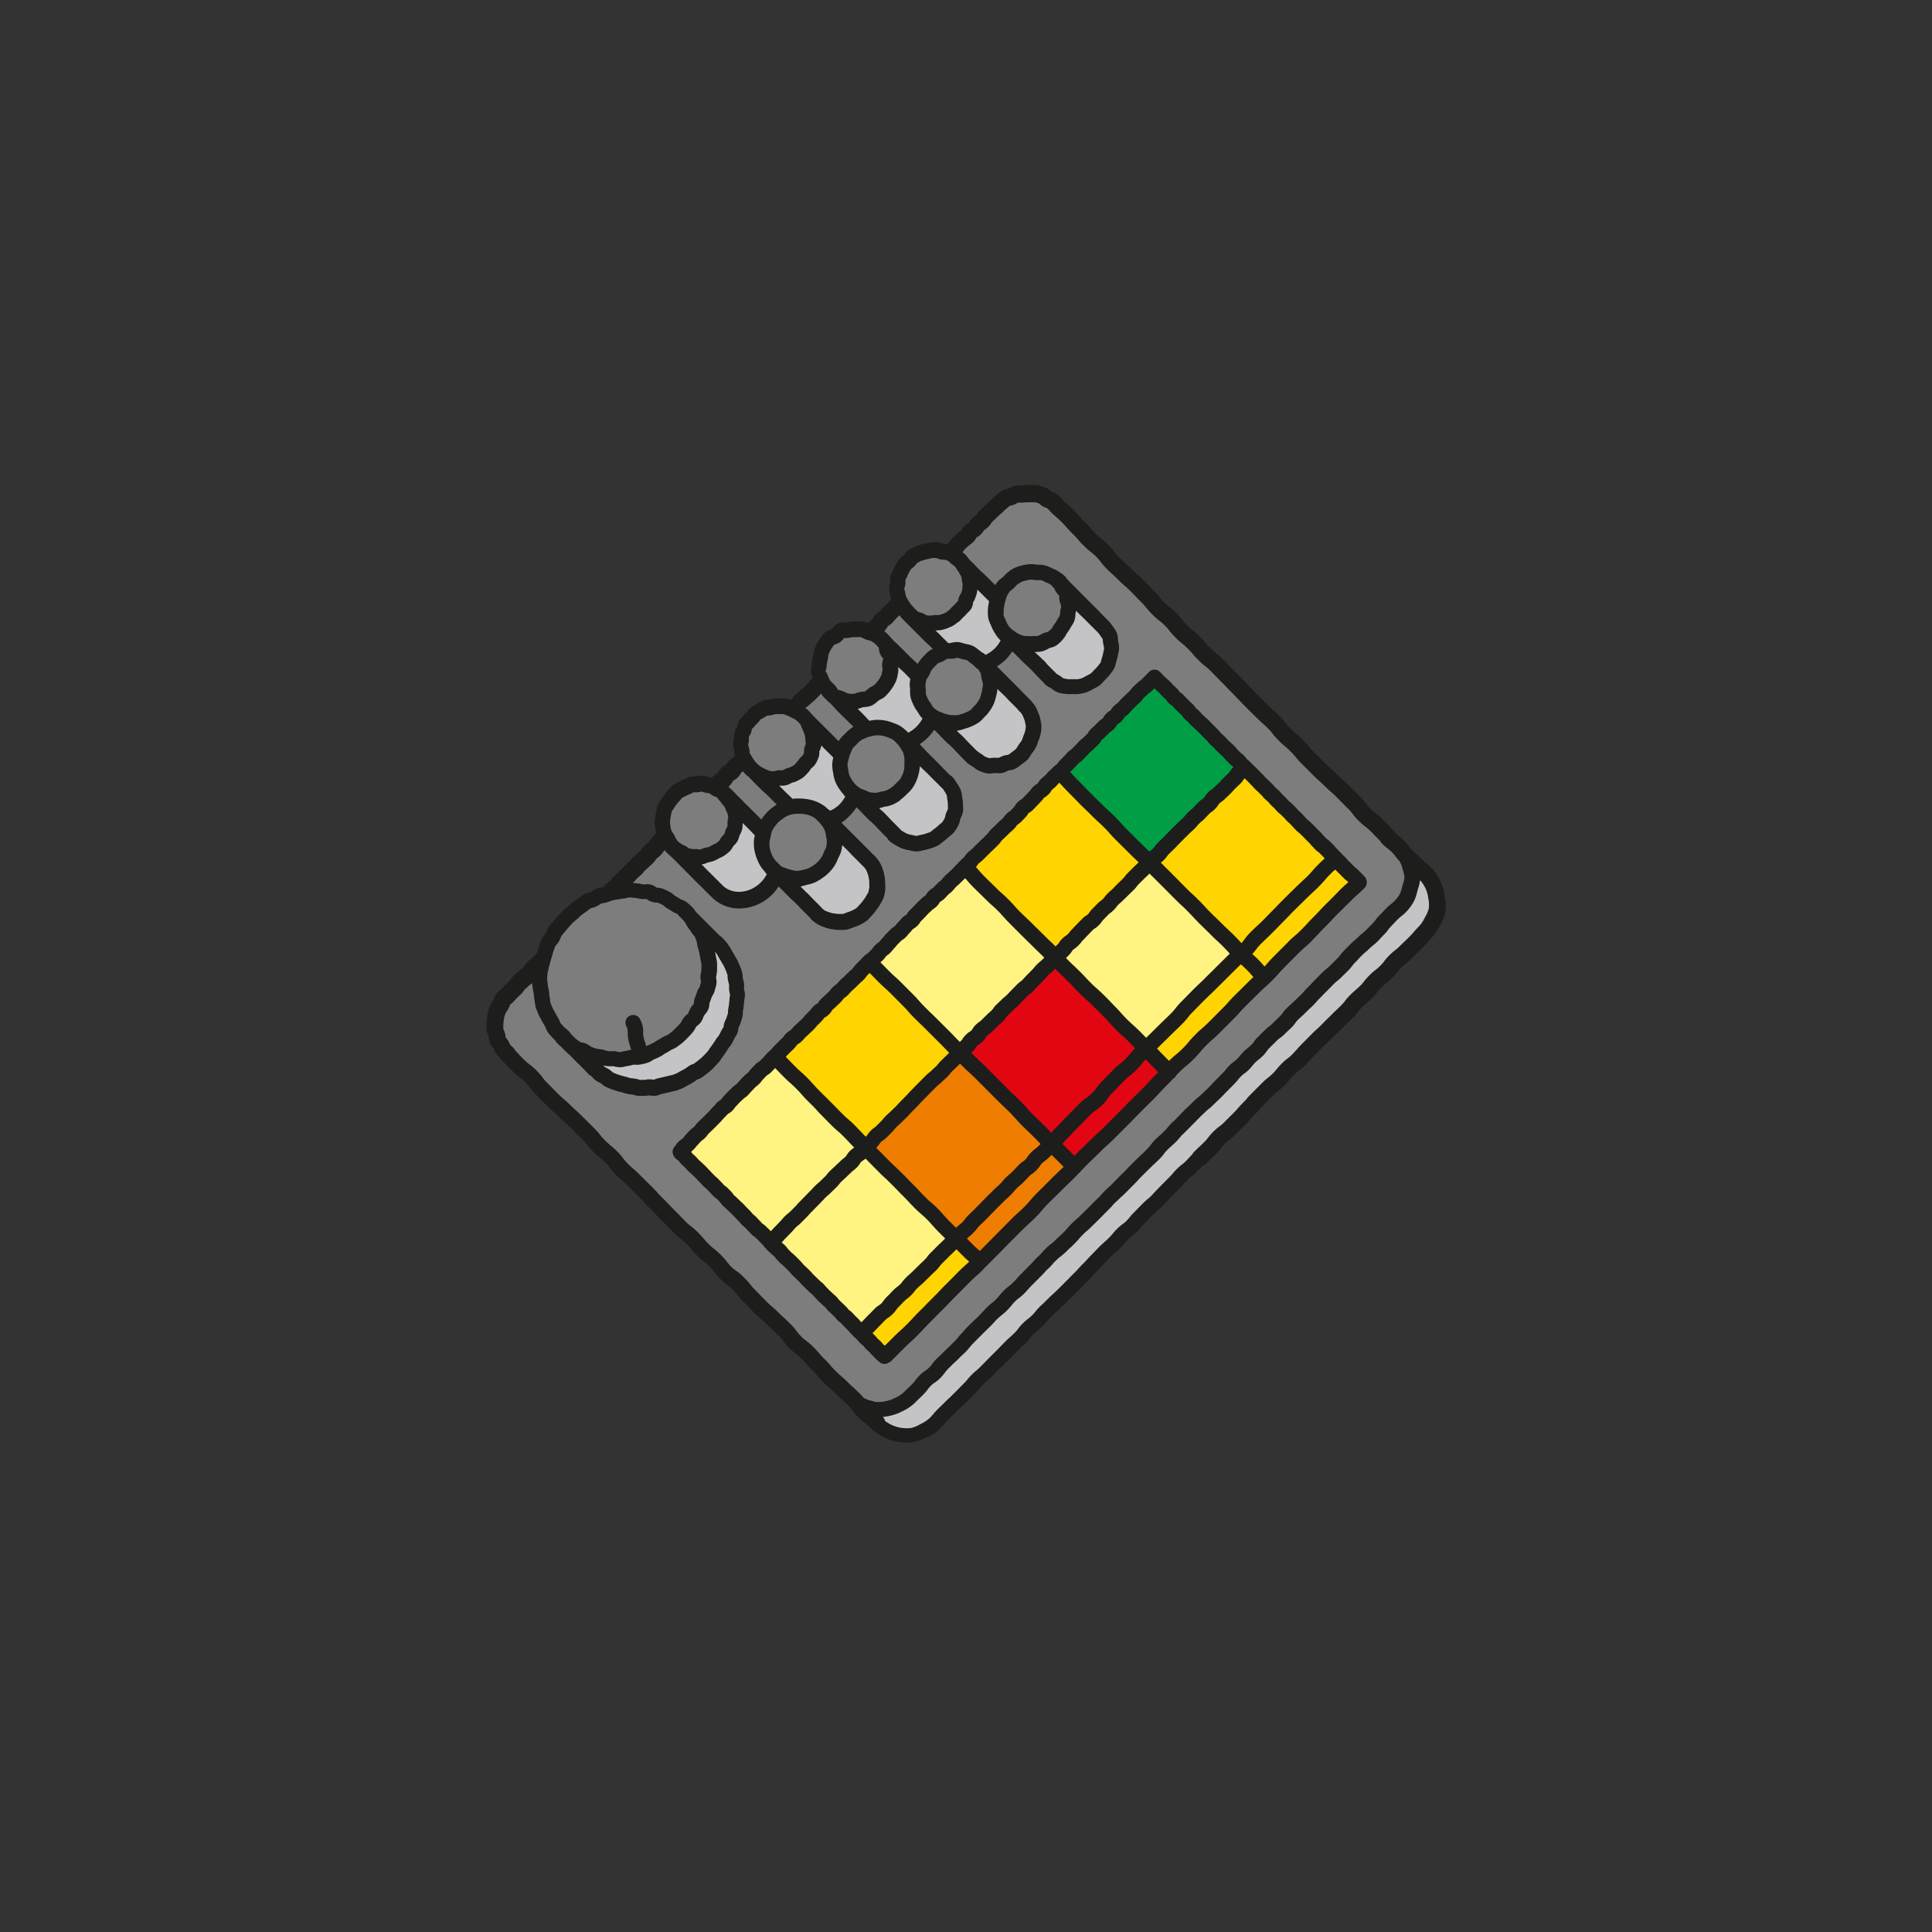 <svg xmlns="http://www.w3.org/2000/svg" viewBox="0 0 500 500">
  <rect x="0" y="0" width="500" height="500" fill="#333333" stroke="none"/>
  <title>instrument</title>
  <g>
    <path d="M368.94,226.93l-97.08-96.74a9.42,9.42,0,0,0-13.34,0l-12.89,12.88-.48-.18a10.1,10.1,0,0,0-1.36-.16,11.94,11.94,0,0,0-1.29-.39,10.18,10.18,0,0,0-1.35.07,8.79,8.79,0,0,0-1.31.29,9.68,9.68,0,0,0-1.29.31,11.26,11.26,0,0,0-1.27.45,10.48,10.48,0,0,0-1.17.68,11,11,0,0,0-.92,1,12.49,12.49,0,0,0-1,.9,10.45,10.45,0,0,0-.71,1.15,10.23,10.23,0,0,0-.56,1.21,9.72,9.72,0,0,0-.6,1.21,8.83,8.83,0,0,0,0,1.36c-.06.45-.38.88-.37,1.32a10.09,10.09,0,0,0,.21,1.34,10,10,0,0,0,.34,1.3,5.12,5.12,0,0,0,.41.85l-7.9,7.91-.23-.07a4.71,4.71,0,0,0-3.48-.7,9.06,9.06,0,0,0-1.79.18c-.59.14-1.32-.1-1.89.15s-.85,1-1.36,1.33-1.26.38-1.7.82a10.5,10.5,0,0,0-1.95,3.16,9.11,9.11,0,0,0-.36,1.8,8.41,8.41,0,0,0-.31,1.78,9.91,9.91,0,0,0-.16,1.87,9.59,9.59,0,0,0,.81,1.68l.12.29-7.59,7.6a4.42,4.42,0,0,0-.63-.27,8.37,8.37,0,0,0-1.26-.48,10.14,10.14,0,0,0-1.35,0,8.46,8.46,0,0,0-1.33,0,9.61,9.61,0,0,0-1.29.29,11.86,11.86,0,0,0-1.35.19,9.81,9.81,0,0,0-1.15.7,10.39,10.39,0,0,0-1.18.65c-.35.27-.53.73-.85,1a11.77,11.77,0,0,0-.91,1c-.27.36-.72.6-.94,1a10.28,10.28,0,0,0-.35,1.32,9,9,0,0,0-.59,1.21,8.72,8.72,0,0,0-.15,1.34,10.47,10.47,0,0,0-.2,1.35,9.72,9.72,0,0,0,.3,1.32,8.83,8.83,0,0,0,.22,1.35,3,3,0,0,0,.36.65l-7.59,7.59a2.39,2.39,0,0,0-.62-.36,11.43,11.43,0,0,0-1.32-.27,9.74,9.74,0,0,0-1.32-.31,8.8,8.8,0,0,0-1.34.18,8.8,8.8,0,0,0-1.36.09,8.53,8.53,0,0,0-1.23.57,9.58,9.58,0,0,0-1.21.58,11.3,11.3,0,0,0-1.19.63,10.92,10.92,0,0,0-.91,1,8.16,8.16,0,0,0-.86,1,9.05,9.05,0,0,0-.78,1.09,9.2,9.2,0,0,0-.72,1.15,8.35,8.35,0,0,0-.32,1.31,8.78,8.78,0,0,0-.22,1.33,10.35,10.35,0,0,0-.16,1.35,10.2,10.2,0,0,0,.19,1.35,8.67,8.67,0,0,0,.39,1.29,2.63,2.63,0,0,0,.36.63l-15,15c-.26.1-.52.21-.79.29-.51.17-1.1.14-1.61.35s-.92.6-1.41.84-1.11.24-1.58.51-.87.69-1.33,1-.88.63-1.32,1-.79.75-1.21,1.11-.84.68-1.23,1.07-.77.78-1.13,1.19-.73.81-1.06,1.24-.73.84-1,1.29-.44,1-.7,1.49-.76.84-1,1.33-.37,1-.58,1.55-.29,1.06-.46,1.57c-.1.31-.18.61-.26.92l-10.22,10.22a9.43,9.43,0,0,0,0,13.33l97.21,97.07a9.42,9.42,0,0,0,13.34,0l128-128.46A9.43,9.43,0,0,0,368.94,226.93Z" style="fill: #7e7d7e"/>
    <path d="M247.12,206.86a.28.28,0,0,1,0,.09,1.34,1.34,0,0,1,.29,1c0,.39-.07.76-.12,1.13a5.22,5.22,0,0,1-.74,2.94,1.11,1.11,0,0,1-.13.27c-.33.52-.6.93-.89,1.33a11.8,11.8,0,0,1-3.71,3.76c-4.69,2.91-9.65-.77-13.19-4.57a10.07,10.07,0,0,1-3.59-3.26,1.09,1.09,0,0,1-.17-.45,2.46,2.46,0,0,1-.25-.45,1.32,1.32,0,0,1,.5-1.62c1.8-1.06,4-.8,5.89-1.63,4-1.72,4.2-4.8,5.31-8.44a1.58,1.58,0,0,1,2.42-.91,7.86,7.86,0,0,1,.73.69,1.22,1.22,0,0,1,.66.43c.59.75,1.2,1.47,1.82,2.19a11.73,11.73,0,0,1,3.77,4.22,5.46,5.46,0,0,1,1.36,2.8C247.11,206.51,247.11,206.68,247.12,206.86ZM219.5,183.68a1.33,1.33,0,0,0,.17.45,10,10,0,0,0,3.6,3.25c.3.33.63.65.95,1h0c2.63-.31,5.59-.23,8,1.16a15.56,15.56,0,0,1,3.46,2.87,7.44,7.44,0,0,0,.79-.41,11.9,11.9,0,0,0,3.71-3.76c.28-.41.56-.82.89-1.33a1.66,1.66,0,0,0,.13-.27,5.69,5.69,0,0,0,.58-1.41c-3.54-2-5.82-6.57-4.11-10.43a10,10,0,0,0-1.08-.83c-.61-.72-1.23-1.44-1.82-2.18a1.23,1.23,0,0,0-.65-.43,6.8,6.8,0,0,0-.74-.69,1.56,1.56,0,0,0-2.41.9c-1.12,3.64-1.32,6.73-5.32,8.45-1.91.82-4.09.57-5.89,1.63a1.33,1.33,0,0,0-.5,1.61A4,4,0,0,0,219.5,183.68Zm20.13-20.38a1.09,1.09,0,0,0,.17.45,10.07,10.07,0,0,0,3.59,3.26c.4.42.82.85,1.25,1.26.31,0,.63,0,.94,0a9,9,0,0,1,3.09.46,7.55,7.55,0,0,1,2.79,1.06c.22.15.42.3.62.46a10.33,10.33,0,0,1,2.65,2.16,6.65,6.65,0,0,0,1.85-.81,11.8,11.8,0,0,0,3.71-3.76c.29-.4.56-.81.89-1.33a1.11,1.11,0,0,0,.13-.27,2.29,2.29,0,0,0,.16-.31c-3-2.54-4.31-7.3-3.45-11.31a10.14,10.14,0,0,0-1.31-1c-.62-.72-1.23-1.44-1.82-2.19a1.22,1.22,0,0,0-.66-.43,7.86,7.86,0,0,0-.73-.69,1.58,1.58,0,0,0-2.42.91c-1.11,3.64-1.32,6.72-5.31,8.44-1.92.83-4.09.57-5.89,1.63a1.32,1.32,0,0,0-.5,1.62A2.46,2.46,0,0,0,239.63,163.3ZM265,168.93a1.33,1.33,0,0,0,.17.45,10,10,0,0,0,3.6,3.25c3.53,3.81,8.49,7.48,13.19,4.58a11.9,11.9,0,0,0,3.71-3.76c.28-.41.56-.82.89-1.33a1.66,1.66,0,0,0,.13-.27,5.26,5.26,0,0,0,.73-2.95,9.79,9.79,0,0,0,.12-1.13,1.35,1.35,0,0,0-.28-1,.28.28,0,0,1,0-.09c0-.17,0-.35,0-.52a5.34,5.34,0,0,0-1.36-2.81,11.64,11.64,0,0,0-3.77-4.22c-.61-.72-1.23-1.44-1.82-2.18a1.23,1.23,0,0,0-.65-.43,6.8,6.8,0,0,0-.74-.69,1.56,1.56,0,0,0-2.41.9c-1.12,3.64-1.32,6.73-5.32,8.45-1.91.82-4.09.57-5.89,1.63a1.33,1.33,0,0,0-.5,1.61A4,4,0,0,0,265,168.93Zm-5.52,8a7.86,7.86,0,0,0-.73-.69,1.58,1.58,0,0,0-2.42.91c-1.11,3.64-1.32,6.72-5.31,8.44-1.92.83-4.09.57-5.89,1.63a1.32,1.32,0,0,0-.5,1.62,2.46,2.46,0,0,0,.25.45,1.09,1.09,0,0,0,.17.45,10.07,10.07,0,0,0,3.59,3.26c3.54,3.8,8.5,7.48,13.19,4.57a11.8,11.8,0,0,0,3.71-3.76c.29-.4.56-.81.89-1.33a1.11,1.11,0,0,0,.13-.27,5.22,5.22,0,0,0,.74-2.94c.05-.37.09-.74.12-1.13a1.34,1.34,0,0,0-.29-1,.28.28,0,0,0,0-.09c0-.18,0-.35,0-.53a5.46,5.46,0,0,0-1.36-2.8,11.73,11.73,0,0,0-3.77-4.22c-.62-.72-1.23-1.44-1.82-2.19A1.22,1.22,0,0,0,259.48,176.94ZM208.87,208a12.06,12.06,0,0,1,6.39,4.27,7.32,7.32,0,0,0,1.2-.58,11.9,11.9,0,0,0,3.71-3.76c.28-.41.56-.82.89-1.33a1.66,1.66,0,0,0,.13-.27c.1-.18.18-.35.26-.53a6.45,6.45,0,0,1-1.9-1.48,10,10,0,0,1-1.46-9.42,10.18,10.18,0,0,0-1.51-1.24c-.61-.72-1.23-1.44-1.82-2.18a1.23,1.23,0,0,0-.65-.43,6.8,6.8,0,0,0-.74-.69,1.56,1.56,0,0,0-2.41.9c-1.12,3.64-1.32,6.73-5.32,8.45-1.91.82-4.09.57-5.89,1.63a1.33,1.33,0,0,0-.5,1.61,4,4,0,0,0,.25.46,1.33,1.33,0,0,0,.17.45,10,10,0,0,0,3.6,3.25c.3.33.62.65.94,1A9,9,0,0,1,208.87,208Zm-18.2,46.69c-.06-.44-.23-.87-.32-1.31s0-.92-.15-1.35-.29-.86-.44-1.28-.36-.83-.54-1.24-.44-.78-.65-1.18-.44-.78-.68-1.16-.4-.81-.67-1.17-.5-.76-.79-1.1-.61-.68-.93-1l-2,2a2.4,2.4,0,0,1,.28,1.19c-.35,8.27-2.88,15.68-9.06,21.41-5,4.63-12.65,7.4-19.34,5.53l-2.08,2.08c.32.32.7.56,1,.86s.6.69,1,1,.82.4,1.2.64.68.62,1.08.83.84.36,1.25.54.85.27,1.28.42.87.22,1.3.34.86.28,1.3.37.88.11,1.33.17.87.29,1.32.33.91-.05,1.36-.05.89-.11,1.34-.14.92.17,1.36.11.86-.33,1.31-.41.86-.2,1.3-.3.88-.18,1.31-.32.9-.14,1.32-.3.84-.33,1.25-.51.79-.44,1.19-.65.79-.42,1.18-.64.73-.52,1.11-.77.87-.31,1.23-.58.73-.53,1.08-.82.72-.55,1.05-.86.66-.62,1-.94.61-.67.91-1,.49-.77.77-1.12.52-.73.78-1.1.5-.74.74-1.12.58-.7.81-1.09.4-.8.6-1.2.51-.76.68-1.17.15-.91.31-1.33.41-.81.54-1.24.29-.86.39-1.29.07-.91.15-1.35.15-.88.2-1.33.1-.89.12-1.33.2-.9.19-1.35-.2-.89-.23-1.34S190.73,255.16,190.67,254.71Zm174.72-31s.72,6-2,8.72S235.55,360.87,233.12,363.19s-11.35,1.07-5.52,5.53c4.47,3.43,9.65,3.69,13.34,0l128-128.46C372.62,236.58,372.87,228.41,365.39,223.76Zm-139.33,8.61a5.27,5.27,0,0,0,.74-3c0-.36.09-.74.12-1.13a1.34,1.34,0,0,0-.29-.95.28.28,0,0,0,0-.09c0-.18,0-.35,0-.53a5.5,5.5,0,0,0-1.36-2.8,11.73,11.73,0,0,0-3.77-4.22c-.62-.72-1.23-1.44-1.82-2.19a1.27,1.27,0,0,0-.66-.43,7.86,7.86,0,0,0-.73-.69,1.58,1.58,0,0,0-2.42.91c-1.11,3.64-1.32,6.72-5.31,8.44-1.92.83-4.09.57-5.89,1.64a1.3,1.3,0,0,0-.5,1.61,2.94,2.94,0,0,0,.25.46,1.05,1.05,0,0,0,.17.44,9.89,9.89,0,0,0,3.59,3.26c3.54,3.8,8.5,7.48,13.19,4.57A11.7,11.7,0,0,0,225,234c.29-.4.56-.81.89-1.33A1.26,1.26,0,0,0,226.06,232.37Zm-28.93-17a2.2,2.2,0,0,1,.13-.36,9.42,9.42,0,0,0-1.18-.9c-.61-.72-1.23-1.45-1.82-2.19a1.23,1.23,0,0,0-.65-.43,6.8,6.8,0,0,0-.74-.69,1.56,1.56,0,0,0-2.41.9c-1.12,3.64-1.32,6.73-5.32,8.45-1.91.82-4.09.57-5.89,1.63a1.33,1.33,0,0,0-.5,1.61,4,4,0,0,0,.25.46,1.33,1.33,0,0,0,.17.45,10,10,0,0,0,3.6,3.25c3.53,3.81,8.49,7.49,13.19,4.58a11.9,11.9,0,0,0,3.71-3.76c.28-.41.56-.82.89-1.33a1.66,1.66,0,0,0,.13-.27l.05-.11C197.61,225.09,196.25,219.09,197.13,215.34Z" style="fill: #c4c4c6"/>
    <rect x="201.9" y="281.99" width="171.38" height="8.21" transform="translate(-118.07 287.31) rotate(-45.02)" style="fill: #ffd400"/>
    <rect x="208.7" y="256.43" width="33.43" height="32.66" transform="translate(-126.84 239.28) rotate(-45)" style="fill: #ffd400"/>
    <rect x="232.83" y="232.14" width="33.43" height="32.66" transform="translate(-102.61 249.23) rotate(-45)" style="fill: #fff381"/>
    <rect x="234.94" y="278.72" width="33.43" height="41.34" transform="translate(-137.99 265.63) rotate(-45)" style="fill: #ee7d00"/>
    <rect x="183.43" y="281.24" width="33.43" height="32.66" transform="translate(-151.79 228.67) rotate(-45)" style="fill: #fff381"/>
    <rect x="259.67" y="253.83" width="33.43" height="41.2" transform="translate(-113.1 275.81) rotate(-45)" style="fill: #e20613"/>
    <rect x="280.78" y="230.79" width="33.43" height="32.66" transform="translate(-87.61 282.73) rotate(-45)" style="fill: #fff381"/>
    <rect x="305.12" y="206" width="33.43" height="32.66" transform="translate(-62.95 292.68) rotate(-45)" style="fill: #ffd400"/>
    <rect x="206.79" y="304.61" width="33.43" height="32.66" transform="translate(-161.47 252.04) rotate(-45)" style="fill: #fff381"/>
    <rect x="257.2" y="207.43" width="33.43" height="32.66" transform="translate(-77.99 259.22) rotate(-45)" style="fill: #ffd400"/>
    <rect x="281.33" y="183.14" width="33.43" height="32.66" transform="translate(-53.76 269.17) rotate(-45)" style="fill: #009f46"/>
    <path d="M230.4,352.51a1.5,1.5,0,0,0,.2-.24l3.2-3.2c.82-.82,1.25-1.21,1.68-1.6s.93-.85,1.82-1.74,1.3-1.33,1.72-1.78.8-.86,1.63-1.69,1.3-1.31,1.73-1.75.83-.85,1.67-1.68,1.29-1.31,1.72-1.76.81-.85,1.65-1.69,1.28-1.29,1.71-1.72l1.68-1.7c.82-.81,1.23-1.18,1.67-1.58s1-.84,1.84-1.73,1.28-1.3,1.71-1.73l1.68-1.7,1.71-1.72c.42-.43.83-.86,1.68-1.71l1.71-1.72,1.69-1.7c.82-.81,1.25-1.2,1.68-1.59s.93-.84,1.82-1.73a23.38,23.38,0,0,0,1.75-1.91c.37-.44.72-.86,1.5-1.65s1.27-1.25,1.7-1.67l1.74-1.72c.83-.83,1.25-1.23,1.68-1.64s.89-.85,1.76-1.72c.45-.44.77-.77,1-1.05a1.76,1.76,0,0,0,.3-.24,2.33,2.33,0,0,0,.28-.36l.1-.11c.41-.43.81-.86,1.65-1.69s1.26-1.24,1.68-1.64.9-.85,1.77-1.72,1.22-1.18,1.66-1.57.95-.85,1.84-1.74l3.41-3.41c.87-.86,1.29-1.3,1.72-1.74s.82-.86,1.66-1.7l3.42-3.4c.88-.88,1.3-1.35,1.73-1.81s.78-.86,1.6-1.67,1.24-1.27,1.64-1.7a2.2,2.2,0,0,0,.4-.3,1.88,1.88,0,0,0,.35-.5l.95-1a17.47,17.47,0,0,1,1.65-1.49,24.53,24.53,0,0,0,1.93-1.75,24.86,24.86,0,0,0,1.75-1.92,21.83,21.83,0,0,1,1.5-1.64c.81-.81,1.22-1.17,1.66-1.56s1-.84,1.86-1.73l3.41-3.41c.9-.9,1.32-1.38,1.74-1.84s.76-.86,1.57-1.67l1.7-1.68,1.73-1.71c.81-.81,1.22-1.18,1.66-1.57s.95-.84,1.84-1.73,1.33-1.39,1.74-1.86.75-.86,1.56-1.66l1.71-1.72,1.69-1.7c.8-.8,1.22-1.16,1.66-1.55s1-.84,1.86-1.74,1.3-1.34,1.72-1.8.79-.85,1.61-1.67,1.3-1.34,1.72-1.79.8-.86,1.63-1.68,1.28-1.27,1.71-1.7l1.71-1.69c.81-.81,1.23-1.18,1.67-1.57s.95-.84,1.84-1.73a2.17,2.17,0,0,0,0-3l-.3-.32c-.12-.14-.24-.28-.5-.54l-.46-.44-.37-.36a4.78,4.78,0,0,0-.68-.59l-.21-.17-.37-.38-.44-.46-.48-.46c-.09-.08-.19-.17-.36-.35a2.11,2.11,0,0,1-.23-.25,5.54,5.54,0,0,0-.55-.62l-.46-.45-.38-.36a2.91,2.91,0,0,0-.25-.25l0-.07-.1-.08,0,0-.39-.38c-.17-.17-.26-.27-.34-.36s-.23-.25-.47-.48l-.23-.26a4,4,0,0,0-.54-.61l-.83-.83a4.35,4.35,0,0,0-.82-.65l-.09-.07c-.17-.17-.25-.26-.33-.35s-.23-.25-.47-.49a1.76,1.76,0,0,1-.21-.24,4.85,4.85,0,0,0-.56-.63c-.22-.23-.33-.33-.45-.44l-.38-.37-.34-.36c-.11-.12-.22-.25-.46-.48l-.47-.45-.37-.36a4.85,4.85,0,0,0-.65-.57l-.23-.19c-.18-.18-.26-.27-.34-.36s-.23-.25-.46-.48-.22-.23-.29-.31-.24-.28-.5-.54-.4-.38-.54-.5-.17-.14-.32-.29a3.42,3.42,0,0,1-.25-.29,6.51,6.51,0,0,0-.53-.58l-.46-.45-.37-.36a5.58,5.58,0,0,0-.65-.57,1.12,1.12,0,0,1-.24-.2c-.14-.14-.2-.22-.27-.3s-.24-.29-.52-.57l-.46-.44-.37-.36a2.74,2.74,0,0,1-.22-.25,6.88,6.88,0,0,0-1.21-1.2,1.58,1.58,0,0,1-.23-.2c-.12-.12-.17-.18-.23-.25a5.08,5.08,0,0,0-.54-.62l-.44-.43-.4-.39c-.24-.25-.68-.63-.84-.79s-.24-.25-.31-.33-.24-.27-.49-.53-.28-.27-.37-.37l-.44-.46-.83-.82c-.22-.23-.34-.33-.45-.44l-.39-.38-.82-.84a7.91,7.91,0,0,0-.63-.55,1.72,1.72,0,0,1-.25-.21l-.13-.16a5.31,5.31,0,0,0-1.36-1.37.53.53,0,0,1-.16-.13c-.18-.17-.26-.27-.35-.36s-.22-.24-.46-.48-.16-.18-.22-.24a4.43,4.43,0,0,0-.55-.64c-.27-.27-.41-.39-.55-.51l-.31-.29c-.25-.25-.39-.36-.52-.48l-.34-.32a3.18,3.18,0,0,1-.29-.32c-.12-.14-.24-.27-.5-.53a5.4,5.4,0,0,0-.62-.55,3.31,3.31,0,0,1-.26-.23,1.73,1.73,0,0,1-.17-.21,7.45,7.45,0,0,0-.59-.69l-1.65-1.65-.36-.38-.45-.46a6.8,6.8,0,0,0-.59-.54,2.42,2.42,0,0,1-.28-.25l-.53-.49-.33-.31c-.14-.14-.2-.22-.27-.29a5.93,5.93,0,0,0-.51-.57,8.24,8.24,0,0,0-.62-.55,2,2,0,0,1-.26-.23l-.09-.11a4,4,0,0,0-.65-.81c-.25-.25-.39-.37-.53-.49l-.32-.3-.83-.84c-.16-.16-.23-.24-.31-.33s-.24-.27-.49-.52a4.29,4.29,0,0,0-.94-.73l-.08-.11a4.7,4.7,0,0,0-.65-.81,5.16,5.16,0,0,0-.55-.51l-.31-.28a3.83,3.83,0,0,1-.28-.32c-.13-.14-.25-.29-.51-.55s-.44-.41-.59-.54l-.29-.25c-.26-.26-.39-.38-.53-.5l-.33-.31c-.18-.18-.26-.27-.34-.36s-.23-.25-.48-.5l-.07-.06-.09-.1a2,2,0,0,0-2.83,0l-.52.53-.46.47-1,1a1.36,1.36,0,0,1-.27.22,5.32,5.32,0,0,0-.82.68,5.16,5.16,0,0,1-.41.38c-.16.14-.32.28-.62.58a5.91,5.91,0,0,0-.67.78,1.59,1.59,0,0,1-.25.3c-.22.22-.33.32-.44.42s-.3.27-.58.55-.34.33-.46.44l-.56.54a8.15,8.15,0,0,0-.61.68c-.08.1-.16.19-.33.37a1.1,1.1,0,0,1-.25.2,5.51,5.51,0,0,0-.85.7,4.1,4.1,0,0,0-.77,1l-.08.1-.12.09a4.26,4.26,0,0,0-1,.77,4.74,4.74,0,0,0-.84,1.15.88.88,0,0,1-.21.18,4.36,4.36,0,0,0-.89.71l-1,1a4.44,4.44,0,0,1-.38.35c-.17.14-.34.29-.66.6a4.68,4.68,0,0,0-.74,1,.4.4,0,0,1-.13.16l-1,1a2,2,0,0,1-.33.28,6.91,6.91,0,0,0-.73.64c-.28.28-.41.43-.55.58s-.2.22-.42.44-.41.41-.54.56l-.44.45a1.06,1.06,0,0,1-.24.19,5.49,5.49,0,0,0-.86.7c-.3.31-.44.47-.58.64s-.18.21-.37.4l-.53.53-.46.47a7.22,7.22,0,0,0-.64.74,2.74,2.74,0,0,1-.28.33,2,2,0,0,1-.33.28,6.78,6.78,0,0,0-.74.64c-.21.22-.32.32-.43.42l-.59.55a7.49,7.49,0,0,0-.57.62c-.1.11-.19.21-.39.41a2.65,2.65,0,0,1-.36.32,8.24,8.24,0,0,0-.69.62,4.24,4.24,0,0,0-.76,1l-.23.23a4.12,4.12,0,0,0-1,.75,5.27,5.27,0,0,0-.67.81,2.64,2.64,0,0,1-.23.28c-.29.28-.42.43-.56.58s-.2.22-.42.44-.41.41-.54.56-.21.23-.44.45l-.09.07a4,4,0,0,0-1.06.78,4,4,0,0,0-.74,1,.59.59,0,0,1-.13.17l-.54.56c-.11.11-.21.23-.44.45a.93.93,0,0,1-.25.21,5.72,5.72,0,0,0-1.53,1.52,1.77,1.77,0,0,1-.22.26,3.11,3.11,0,0,1-.37.34,7.93,7.93,0,0,0-.68.61c-.23.24-.35.35-.48.47l-.52.52c-.22.22-.34.32-.45.42l-.57.55a5.51,5.51,0,0,0-.7.85,1.1,1.1,0,0,1-.2.25l-1,1-.44.41c-.15.14-.3.27-.58.56l-.48.46-.52.52-1,1a3.11,3.11,0,0,1-.28.24,5.29,5.29,0,0,0-.8.67,4.75,4.75,0,0,0-.71.89,1.63,1.63,0,0,1-.17.22l-.46.43-.56.54c-.27.27-.4.41-.53.55s-.22.24-.45.46-.41.42-.54.56l-.44.46-.47.46-.54.52c-.19.19-.3.28-.4.37a7.81,7.81,0,0,0-.65.59,6.67,6.67,0,0,0-.63.72,3.53,3.53,0,0,1-.31.34c-.16.16-.25.23-.34.31a5.12,5.12,0,0,0-.71.63c-.29.28-.42.43-.56.58s-.2.22-.42.44a.48.48,0,0,1-.16.12,4.46,4.46,0,0,0-1,.75,4.22,4.22,0,0,0-.76,1l-.09.13a.65.65,0,0,1-.21.16,4.89,4.89,0,0,0-.9.72,5.47,5.47,0,0,1-.42.39c-.16.14-.32.28-.61.58s-.44.45-.58.61a4,4,0,0,1-.39.42l-1,1a4,4,0,0,0-.76,1l-.22.22a4,4,0,0,0-1,.76,6.81,6.81,0,0,0-.61.67,4.44,4.44,0,0,1-.35.38,5,5,0,0,0-.63.73c-.07.08-.14.17-.3.33a.58.58,0,0,1-.19.15,4.28,4.28,0,0,0-.93.73l-1,1a6.49,6.49,0,0,0-.65.75,2.58,2.58,0,0,1-.28.33,7,7,0,0,0-.63.71,3.13,3.13,0,0,1-.3.34,1.17,1.17,0,0,1-.27.23,5.32,5.32,0,0,0-.82.68,5.61,5.61,0,0,0-.69.83,1.77,1.77,0,0,1-.22.26l-1,1a1,1,0,0,1-.2.16,4.79,4.79,0,0,0-.91.72c-.27.27-.4.41-.53.55s-.22.24-.45.47l-.52.52-.47.48a4.82,4.82,0,0,0-.69.85.88.88,0,0,1-.2.24,3.51,3.51,0,0,1-.39.36c-.16.14-.33.28-.64.59l-.48.47c-.13.13-.27.25-.53.52a3.31,3.31,0,0,1-.4.36c-.16.14-.33.28-.64.59s-.43.46-.57.62-.19.21-.39.41a1.56,1.56,0,0,1-.28.24,4.9,4.9,0,0,0-.8.68,5.84,5.84,0,0,0-.65.74,2.58,2.58,0,0,1-.28.33l-.44.41c-.15.14-.3.27-.59.56a5.16,5.16,0,0,1-.41.38c-.16.14-.32.28-.63.58a4.25,4.25,0,0,0-.76,1l-.09.11-.08.06a4.17,4.17,0,0,0-1.08.78,7.4,7.4,0,0,0-.65.77,3.22,3.22,0,0,1-.26.31l-1,1a7.06,7.06,0,0,0-.64.72,2.79,2.79,0,0,1-.29.34c-.21.21-.32.3-.43.4s-.31.27-.6.57-.31.29-.42.39a7.81,7.81,0,0,0-.61.57c-.31.31-.45.47-.59.63s-.18.21-.37.41l-.16.12a4.24,4.24,0,0,0-1,.75,5.87,5.87,0,0,0-.67.79,1.7,1.7,0,0,1-.25.29l-.47.46-.54.53-1,1a8.15,8.15,0,0,0-.61.68,2.83,2.83,0,0,1-.33.37l-.44.42-.59.55c-.31.32-.45.49-.59.65a4.5,4.5,0,0,1-.36.4c-.28.27-.41.41-.54.56l-.45.46-.15.11a4.63,4.63,0,0,0-1,.75c-.28.28-.41.43-.54.57l-.44.45a6,6,0,0,0-.68.82,1.43,1.43,0,0,1-.23.27,1.91,1.91,0,0,1-.31.27,6.65,6.65,0,0,0-.76.66c-.29.28-.42.43-.56.58s-.21.23-.42.45-.45.47-.6.64a4.31,4.31,0,0,1-.36.4,1.55,1.55,0,0,1-.25.21,4.48,4.48,0,0,0-.85.69c-.21.21-.32.31-.44.41l-.59.57c-.3.29-.43.45-.57.6s-.19.22-.4.43a5,5,0,0,0-.69.83,2.37,2.37,0,0,1-.21.26.83.83,0,0,1-.18.13,4.41,4.41,0,0,0-.95.74L185,286c-.11.12-.23.25-.46.48a8.21,8.21,0,0,0-.61.67,4,4,0,0,1-.34.38l-2,2-.47.45-.56.54a5.29,5.29,0,0,0-.67.8,2.66,2.66,0,0,1-.24.29,1.4,1.4,0,0,1-.29.23,5.47,5.47,0,0,0-.8.68c-.3.3-.44.46-.58.62s-.19.22-.39.42a5.85,5.85,0,0,0-.66.77,3.84,3.84,0,0,1-.27.32,1,1,0,0,1-.23.18,4.48,4.48,0,0,0-.89.72,4.92,4.92,0,0,0-.73.92.83.83,0,0,1-.16.21,2,2,0,0,0-.4,2.24,2,2,0,0,0,.47.76,4.42,4.42,0,0,0,.93.72l.08.11a4.7,4.7,0,0,0,.65.81c.26.26.4.38.54.51a1.7,1.7,0,0,1,.31.28c.15.15.22.23.29.31s.24.29.5.55a6.47,6.47,0,0,0,.59.53,3.71,3.71,0,0,1,.28.25c.25.25.39.37.52.49l.33.31c.17.17.25.26.33.35s.23.25.47.49.25.26.33.35a6.22,6.22,0,0,0,.48.5l.36.38.45.46a5.11,5.11,0,0,0,.6.53l.27.25.34.36.46.48c.15.15.22.23.29.31s.24.28.5.54a4.53,4.53,0,0,0,.78.63.49.49,0,0,1,.13.1l.38.39.44.44.08.11a4.54,4.54,0,0,0,.64.81c.27.26.41.38.56.51l.3.27c.23.24.36.35.48.46l.36.34c.24.24.36.36.49.47l.35.33.33.35c.11.13.23.25.47.49l.82.83a2.68,2.68,0,0,1,.21.24,5.51,5.51,0,0,0,.56.64,6.75,6.75,0,0,0,.6.54l.27.23.34.36c.11.12.22.25.46.49a2.53,2.53,0,0,1,.3.32c.12.14.24.27.5.53a4.7,4.7,0,0,0,.81.65l.11.08c.23.24.35.35.47.46l.37.35,1.43,1.45a1.63,1.63,0,0,0,.36.51l.13.11a4.36,4.36,0,0,0,.44.51,6.84,6.84,0,0,0,.61.55,2,2,0,0,1,.26.23,5.51,5.51,0,0,0,.64.56,2.68,2.68,0,0,1,.24.21.8.8,0,0,1,.14.17,3.92,3.92,0,0,0,.61.73l.35.36a5.78,5.78,0,0,0,.46.48,4.26,4.26,0,0,0,.66.57,1.64,1.64,0,0,1,.22.2l.44.43.4.39.36.37c.11.12.22.24.45.47a2,2,0,0,1,.23.26,6.43,6.43,0,0,0,.55.62c.25.25.39.37.52.48l.33.31.82.82c.14.14.21.22.27.29a6.51,6.51,0,0,0,.53.58l.44.44.39.37.46.45.38.37a5.3,5.3,0,0,0,.68.58,1,1,0,0,1,.21.19,2.86,2.86,0,0,1,.27.29,6.41,6.41,0,0,0,.52.57l.34.35c.11.13.23.25.47.5s.41.38.55.51a2.81,2.81,0,0,1,.31.28,6.41,6.41,0,0,0,.57.52,2.72,2.72,0,0,1,.3.27,1.26,1.26,0,0,1,.18.21,5.3,5.3,0,0,0,.58.68c.24.24.36.35.49.46s.18.17.35.35l.5.47a4.78,4.78,0,0,1,.35.34,1.91,1.91,0,0,1,.22.24,6.44,6.44,0,0,0,.55.63,4.62,4.62,0,0,0,.7.59,1.83,1.83,0,0,1,.2.17l.32.34c.11.13.23.26.48.51l.44.44.4.38.24.27a4.55,4.55,0,0,0,.54.6c.18.18.26.28.35.37s.22.24.46.48a5.51,5.51,0,0,0,.64.56l0,0a.1.1,0,0,0,0,.05c.06.06.12.1.18.15a2.63,2.63,0,0,1,.2.23,5.51,5.51,0,0,0,.56.64,6.35,6.35,0,0,0,.61.54,3.37,3.37,0,0,1,.27.24,1.83,1.83,0,0,1,.22.25,6.44,6.44,0,0,0,.55.63c.27.26.41.39.56.51l.31.28a3.71,3.71,0,0,1,.25.28,4.55,4.55,0,0,0,.54.6l.83.84a7.91,7.91,0,0,0,.63.55,2.91,2.91,0,0,1,.23.2h0l0,0a2,2,0,0,0,2.82,0Zm43.21-48.95c-.44.43-.89.85-1.75,1.72L270.15,307l-1.72,1.7a25.21,25.21,0,0,0-1.75,1.91,20.12,20.12,0,0,1-1.51,1.65c-.81.82-1.24,1.2-1.67,1.59s-.94.84-1.83,1.73l-1.7,1.72-1.69,1.7c-.87.87-1.29,1.3-1.72,1.74l-1.67,1.69-1.31,1.32-.27-.24c-.4-.34-.78-.66-1.49-1.37l-1.58-1.59a6,6,0,0,1,.62-.55,10.22,10.22,0,0,0,1-.92,9.26,9.26,0,0,0,1-1.12,3.65,3.65,0,0,1,.54-.63c.38-.39.58-.58.78-.76s.43-.41.86-.84.63-.64.83-.85.38-.4.77-.79.62-.63.83-.85l.77-.79.79-.77c.21-.21.43-.41.84-.83s.55-.53.74-.7.48-.42.93-.87a11.53,11.53,0,0,0,.9-1,10.92,10.92,0,0,1,1.36-1.36,10.16,10.16,0,0,0,1-.9c.43-.42.64-.65.85-.87s.36-.39.75-.78a3.15,3.15,0,0,1,.6-.49,7.89,7.89,0,0,0,1.18-1,6.58,6.58,0,0,0,1-1.21,3,3,0,0,1,.47-.58,4.16,4.16,0,0,1,.63-.54,7.61,7.61,0,0,0,1.13-.95c.36-.36.55-.54.74-.71.37.35.76.71,1.48,1.44s1.13,1.14,1.5,1.53l.13.14C274.45,302.77,274,303.17,273.61,303.56Zm3-49.37c.75.75,1.11,1.13,1.47,1.52s.77.82,1.56,1.61,1.27,1.21,1.71,1.58.77.67,1.48,1.39l1.5,1.5,1.57,1.59c.72.72,1.05,1.09,1.4,1.49s.76.87,1.58,1.69,1.26,1.2,1.69,1.58.77.68,1.5,1.4,1.13,1.14,1.5,1.53l.18.19a18.38,18.38,0,0,0-1.22,1.39,16.23,16.23,0,0,1-2.62,2.62,17.15,17.15,0,0,0-1.74,1.54c-.76.76-1.13,1.15-1.5,1.53s-.7.74-1.41,1.45a13.94,13.94,0,0,0-1.57,1.84,9.2,9.2,0,0,1-1.15,1.35,7.75,7.75,0,0,1-1.33,1.1,11.67,11.67,0,0,0-1.89,1.57c-.76.75-1.13,1.14-1.49,1.52s-.71.74-1.43,1.46-1.13,1.15-1.5,1.55-.69.73-1.41,1.44a18.68,18.68,0,0,0-1.41,1.56l-.24-.25c-.38-.41-.76-.81-1.56-1.61s-1.2-1.17-1.6-1.56-.77-.73-1.52-1.48-1.05-1.09-1.39-1.49-.76-.88-1.58-1.7-1.2-1.17-1.61-1.55-.77-.72-1.52-1.47l-6.15-6.18c-.8-.79-1.22-1.18-1.63-1.56s-.77-.71-1.52-1.45l-.41-.42c.11-.1.24-.21.38-.35a5.76,5.76,0,0,0,.86-1.08,1.83,1.83,0,0,1,.3-.38,1.54,1.54,0,0,1,.38-.3,5.76,5.76,0,0,0,1.07-.86,5,5,0,0,0,.86-1.1,1.76,1.76,0,0,1,.28-.36,3.3,3.3,0,0,1,.46-.39,6.2,6.2,0,0,0,1-.81l1.3-1.3c.28-.28.43-.41.58-.54s.4-.35.77-.73a5.62,5.62,0,0,0,.84-1,2.6,2.6,0,0,1,.34-.41l1.31-1.31a5.51,5.51,0,0,1,.53-.48,9.75,9.75,0,0,0,.84-.76c.35-.35.52-.53.69-.71s.29-.31.6-.62l.68-.69c.15-.16.3-.32.61-.63a4.27,4.27,0,0,1,.46-.4,7.3,7.3,0,0,0,.95-.8c.37-.37.54-.57.71-.76s.27-.3.55-.59l.68-.68.62-.64a9.75,9.75,0,0,0,.76-.84,5.51,5.51,0,0,1,.48-.53,4.41,4.41,0,0,1,.53-.48,9.75,9.75,0,0,0,.84-.76l.46-.45.45.46c.8.79,1.21,1.18,1.62,1.56S275.84,253.44,276.58,254.19Zm-.73-6.3a7.46,7.46,0,0,0,.65-.61,5.44,5.44,0,0,0,.86-1.06,1.54,1.54,0,0,1,.3-.38,2.09,2.09,0,0,1,.4-.33,5.49,5.49,0,0,0,1-.84,9.52,9.52,0,0,0,.79-.89,3.53,3.53,0,0,1,.43-.5c.35-.35.52-.54.69-.72s.29-.31.59-.61.51-.52.68-.7l.6-.62a2.1,2.1,0,0,1,.37-.29,5.12,5.12,0,0,0,1.09-.86,5.19,5.19,0,0,0,.84-1,2.29,2.29,0,0,1,.34-.41c.35-.35.52-.53.69-.71l.6-.62a3.53,3.53,0,0,1,.48-.41,7.85,7.85,0,0,0,.93-.8,8.08,8.08,0,0,0,.79-.91,3.19,3.19,0,0,1,.41-.48c.28-.27.42-.4.57-.52s.41-.36.79-.74l.64-.62.68-.67c.3-.31.46-.45.62-.6l.71-.69a5.84,5.84,0,0,0,.8-.94,4.34,4.34,0,0,1,.41-.47l1.31-1.31c.3-.3.45-.45.61-.59l.72-.69.22-.23,3.62,3.61,1.54,1.55c.38.39.76.78,1.53,1.54s1.22,1.19,1.64,1.57.77.71,1.5,1.45,1.1,1.13,1.45,1.51.77.83,1.57,1.64l1.56,1.54c.39.37.78.74,1.54,1.51s1.21,1.18,1.63,1.56.77.71,1.51,1.46,1.08,1.12,1.43,1.51l.26.29-.62.59c-.73.74-1.1,1.1-1.47,1.46l-1.49,1.48-1.47,1.46c-.37.37-.75.73-1.49,1.48s-1.09,1.06-1.46,1.41-.78.74-1.54,1.49l-2.94,3a16,16,0,0,0-1.54,1.74,13.4,13.4,0,0,1-1.23,1.39c-.72.72-1.09,1.07-1.46,1.42s-.77.73-1.53,1.49l-1.46,1.44-1.5,1.48-.45.44-.22-.22c-.38-.4-.76-.8-1.55-1.58s-1.26-1.2-1.69-1.58-.76-.68-1.49-1.4-1.05-1.1-1.4-1.49-.76-.87-1.58-1.69L287.14,259c-.37-.38-.75-.77-1.51-1.52s-1.26-1.2-1.69-1.58-.78-.67-1.5-1.39-1.11-1.13-1.47-1.52-.76-.82-1.56-1.61-1.2-1.18-1.61-1.56-.77-.72-1.52-1.47Zm-23.8,30.83,6.15,6.17c.8.8,1.21,1.18,1.62,1.57s.77.72,1.51,1.46,1,1.1,1.39,1.49.76.88,1.58,1.7,1.19,1.17,1.6,1.56.77.73,1.52,1.48,1.11,1.13,1.48,1.52l.37.4c-.18.17-.4.37-.73.7a3.51,3.51,0,0,1-.63.53,8.59,8.59,0,0,0-1.13,1,7.22,7.22,0,0,0-1,1.22,3.18,3.18,0,0,1-.46.58,3.93,3.93,0,0,1-.6.49,6.7,6.7,0,0,0-1.18,1c-.43.44-.64.66-.85.89l-.74.76a8,8,0,0,1-.72.66,13.77,13.77,0,0,0-1.87,1.87,9.5,9.5,0,0,1-.65.71c-.37.36-.56.53-.75.7s-.48.42-.93.87-.58.58-.78.77l-.85.83-.84.87-.76.77c-.42.42-.62.64-.83.85s-.38.4-.77.79l-.78.76c-.22.21-.44.41-.86.84a7.17,7.17,0,0,0-.95,1.12,4.72,4.72,0,0,1-.54.63,6.59,6.59,0,0,1-.68.6,8.55,8.55,0,0,0-1,.87l-.23-.22-1.54-1.53c-.72-.72-1-1.09-1.38-1.49s-.76-.88-1.58-1.71-1.27-1.21-1.71-1.58-.77-.66-1.49-1.38-1.1-1.13-1.46-1.52-.77-.82-1.56-1.61-1.13-1.14-1.5-1.53-.77-.79-1.56-1.58-1.22-1.18-1.63-1.57-.77-.71-1.51-1.45-1.14-1.14-1.51-1.52-.77-.79-1.56-1.57l-.44-.44.11-.11a5.75,5.75,0,0,0,.81-1,3.25,3.25,0,0,1,.38-.45,1.68,1.68,0,0,1,.4-.32,6.07,6.07,0,0,0,1.05-.85l1.3-1.31a9.46,9.46,0,0,0,.75-.83c.12-.14.23-.28.49-.54l.59-.55c.19-.18.39-.35.76-.72l.62-.6.7-.69c.37-.37.54-.56.72-.76a7.7,7.7,0,0,1,.55-.58l.66-.68.63-.64c.37-.37.55-.56.72-.76a7.7,7.7,0,0,1,.55-.58c.34-.34.5-.51.67-.69l.62-.63.66-.67.63-.64,1.3-1.31a4,4,0,0,1,.49-.42,8.89,8.89,0,0,0,.91-.79c.28-.29.43-.42.59-.56s.38-.34.75-.71a9.45,9.45,0,0,0,.78-.88,5.5,5.5,0,0,1,.44-.51l.61-.58c.19-.17.37-.34.73-.7s.46-.46.62-.6l.11-.11.46.46c.79.79,1.21,1.18,1.63,1.56S251.31,278,252.05,278.72Zm47.11-.66c-.89.88-1.31,1.34-1.73,1.81s-.78.85-1.6,1.67l-3.42,3.4c-.86.87-1.29,1.31-1.71,1.75s-.83.85-1.67,1.69l-3.41,3.41c-.81.81-1.23,1.18-1.67,1.58s-.94.84-1.83,1.73l-1.69,1.65c-.45.42-.89.84-1.76,1.71l-.66.67,0,0c-.39-.41-.77-.81-1.56-1.6s-1.14-1.12-1.52-1.48c.05-.06.09-.12.14-.17a14.2,14.2,0,0,1,1.25-1.4c.76-.75,1.12-1.14,1.49-1.53s.7-.74,1.42-1.46,1.12-1.14,1.49-1.52.7-.74,1.42-1.46a8.05,8.05,0,0,1,1.33-1.1,11.63,11.63,0,0,0,1.9-1.57A12.4,12.4,0,0,0,286.9,284a9.88,9.88,0,0,1,1.15-1.35c.75-.75,1.12-1.13,1.48-1.51s.71-.74,1.44-1.47a13.7,13.7,0,0,1,1.38-1.23,17.15,17.15,0,0,0,1.74-1.54,17.34,17.34,0,0,0,1.54-1.73,12.53,12.53,0,0,1,.89-1l.06.06c.38.4.76.81,1.55,1.6s1.15,1.16,1.53,1.55l.11.11ZM323,254.19l-1.7,1.68-1.73,1.71c-.89.89-1.32,1.37-1.73,1.84s-.76.86-1.58,1.67l-3.4,3.41c-.81.8-1.22,1.16-1.67,1.55s-1,.84-1.86,1.74a24.76,24.76,0,0,0-1.74,1.91,21.94,21.94,0,0,1-1.51,1.65,21.19,21.19,0,0,1-1.64,1.49,23.4,23.4,0,0,0-1.9,1.71h0c-.39-.4-.78-.8-1.57-1.59s-1.11-1.13-1.47-1.52l-.06-.06.48-.47c.73-.73,1.09-1.09,1.46-1.44s.76-.74,1.5-1.49l1.45-1.41c.39-.37.78-.73,1.54-1.5a16.35,16.35,0,0,0,1.55-1.74,12.35,12.35,0,0,1,1.22-1.38l2.94-3c.72-.71,1.09-1.06,1.46-1.41s.78-.73,1.54-1.49l1.46-1.46c.38-.37.76-.73,1.5-1.48l1.47-1.46,1.49-1.48c.25-.25.45-.44.63-.6l.15.12c.39.35.77.69,1.5,1.42s1,1.09,1.37,1.49l.22.26C324,253.21,323.6,253.59,323,254.19Zm21-27.69c.68-.68,1-1,1.42-1.31l.18-.16h0a5.54,5.54,0,0,0,.55.62,5.78,5.78,0,0,0,.48.46l.36.35.37.38c.11.11.21.23.44.45a4.78,4.78,0,0,0,.68.59l.21.17.26.25-.32.29c-.47.41-.95.84-1.85,1.73L345.14,232l-1.74,1.73c-.88.88-1.31,1.33-1.73,1.79s-.79.85-1.62,1.68-1.3,1.34-1.72,1.8-.79.86-1.61,1.68-1.22,1.16-1.66,1.54-1,.84-1.86,1.74l-1.71,1.72-1.69,1.7c-.9.9-1.33,1.38-1.74,1.86-.23.27-.48.54-.8.89l-.07-.08c-.37-.44-.76-.9-1.59-1.73s-1.13-1.09-1.51-1.43c.5-.53.79-.91,1.06-1.25a9.5,9.5,0,0,1,1.2-1.38c.71-.71,1.08-1.06,1.45-1.41s.77-.74,1.53-1.5,1.13-1.14,1.5-1.52.7-.74,1.42-1.46,1.13-1.14,1.5-1.53.7-.73,1.43-1.45,1.09-1.09,1.46-1.44l1.51-1.49c.7-.7,1.07-1,1.44-1.37s.82-.73,1.59-1.51,1.17-1.22,1.53-1.64S343.34,227.19,344,226.5Zm-24.38-22.39L321,202.8a5.72,5.72,0,0,0,.85-1.06,2.33,2.33,0,0,1,.25-.32l.31.3.83.83.36.37c.11.12.22.24.45.46s.24.25.31.33.24.27.49.53.38.36.52.48l.33.31c.22.23.34.34.45.45s.2.18.38.37a1.83,1.83,0,0,1,.22.25,6.63,6.63,0,0,0,.55.62,5.47,5.47,0,0,0,.66.57,2.4,2.4,0,0,1,.23.2,2.68,2.68,0,0,1,.21.24,5.51,5.51,0,0,0,.56.64l.46.44.38.36.27.3a5.93,5.93,0,0,0,.51.57,8.61,8.61,0,0,0,.65.57,1.12,1.12,0,0,1,.24.2l.45.44.39.37.25.28a6.47,6.47,0,0,0,.53.59c.26.25.4.37.54.49a3.73,3.73,0,0,1,.31.3c.15.15.22.23.29.31s.24.28.5.54l.34.35c.12.13.23.25.46.48a5,5,0,0,0,.67.58l.22.19c.22.23.34.34.46.45s.19.17.37.36.26.26.35.36.22.24.45.47l.45.44.38.38a3,3,0,0,1,.21.23,5.51,5.51,0,0,0,.56.64c.17.17.25.26.33.35s.23.25.47.49a4,4,0,0,0,.83.65l.91.9a3.39,3.39,0,0,1,.23.25,4.74,4.74,0,0,0,.42.48c-.41.35-.84.73-1.61,1.5s-1.17,1.22-1.53,1.64-.63.74-1.32,1.43-1.07,1-1.43,1.36-.82.74-1.6,1.51-1.09,1.08-1.46,1.44l-1.51,1.49c-.75.75-1.12,1.13-1.49,1.51s-.71.74-1.43,1.47-1.12,1.13-1.49,1.51-.71.74-1.43,1.47L325,239.94c-.38.36-.77.73-1.53,1.48A16.72,16.72,0,0,0,322,243.2a10.5,10.5,0,0,1-.72.88l-.25-.27c-.38-.42-.76-.85-1.57-1.66s-1.21-1.18-1.63-1.57-.77-.71-1.51-1.45-1.19-1.17-1.59-1.56-.77-.74-1.52-1.49-1.09-1.13-1.44-1.51-.77-.84-1.57-1.64-1.21-1.18-1.63-1.56-.77-.71-1.51-1.45l-1.52-1.53L304,226.82l-3.58-3.57,0,0a9,9,0,0,0,.89-.78,6.77,6.77,0,0,0,.81-1,4.05,4.05,0,0,1,.39-.45l.62-.61c.18-.17.36-.33.71-.68l.68-.7c.15-.16.3-.32.61-.63s.51-.52.68-.69.3-.32.61-.63.48-.47.64-.62l.69-.68c.28-.28.43-.41.58-.55a9.58,9.58,0,0,0,.77-.72,9.72,9.72,0,0,0,.75-.82,6,6,0,0,1,.5-.55c.26-.26.4-.37.54-.49a9.66,9.66,0,0,0,.83-.75l.69-.72.59-.62a2.6,2.6,0,0,1,.42-.34,5.62,5.62,0,0,0,1-.84,5.44,5.44,0,0,0,.86-1.06,2,2,0,0,1,.31-.39,3,3,0,0,1,.45-.38,6.31,6.31,0,0,0,1-.82c.29-.29.44-.43.6-.57s.38-.35.74-.71.54-.55.71-.74S319.36,204.4,319.65,204.11Zm-42.44-4.53.53-.53c.11-.12.22-.24.46-.47s.44-.47.58-.64l.37-.4a1.28,1.28,0,0,1,.23-.19,5,5,0,0,0,.87-.7c.27-.27.4-.41.53-.55l.44-.46c.28-.28.42-.42.55-.57s.21-.23.43-.45a2,2,0,0,1,.33-.28,6.91,6.91,0,0,0,.73-.64l1-1a4.22,4.22,0,0,0,.75-1,.34.34,0,0,1,.12-.16c.19-.19.29-.27.39-.36a7.81,7.81,0,0,0,.65-.59l1-1a.66.66,0,0,1,.21-.17,4.88,4.88,0,0,0,.89-.72,4.35,4.35,0,0,0,.84-1.16l.12-.08a4.24,4.24,0,0,0,1-.76,4.11,4.11,0,0,0,.77-1.05l.08-.1a1.1,1.1,0,0,1,.25-.2,5.51,5.51,0,0,0,.85-.7,8.15,8.15,0,0,0,.61-.68c.08-.1.16-.19.33-.37l.45-.44c.15-.13.29-.26.57-.54s.33-.32.44-.42.3-.27.58-.55a6.52,6.52,0,0,0,.66-.78,2.4,2.4,0,0,1,.26-.3,5.51,5.51,0,0,1,.4-.38,8,8,0,0,0,.63-.58,1.77,1.77,0,0,1,.26-.22,4.88,4.88,0,0,0,.83-.68l.56-.57.08.08a2.82,2.82,0,0,1,.34.32,6,6,0,0,0,.59.52l.29.27c.15.15.21.23.28.31s.25.28.51.55.41.39.55.5l.31.29.09.11a4,4,0,0,0,.65.82,4.79,4.79,0,0,0,.93.72c.16.16.23.25.31.33s.24.28.49.53l.83.83a6,6,0,0,0,.53.49l.33.31.09.12a4.31,4.31,0,0,0,.64.8,6.43,6.43,0,0,0,.62.55,3.31,3.31,0,0,1,.26.23c.14.14.2.22.27.29a5.93,5.93,0,0,0,.51.57l.53.49.33.31a6.29,6.29,0,0,0,.59.53,3.71,3.71,0,0,1,.28.25l.36.37.45.48,1.65,1.65a1.26,1.26,0,0,1,.18.21,5.56,5.56,0,0,0,1.2,1.23,3.31,3.31,0,0,1,.26.23l.3.32a6.1,6.1,0,0,0,.5.54,4.74,4.74,0,0,0,.51.48l.34.32a5.16,5.16,0,0,0,.55.51l.31.29a2.68,2.68,0,0,1,.21.24,5.51,5.51,0,0,0,.56.64l.35.36c.11.12.22.25.46.48a4.5,4.5,0,0,0,.75.62.75.75,0,0,1,.15.13.6.6,0,0,1,.14.16l0,0a6,6,0,0,0-.79,1,2,2,0,0,1-.32.4l-1.32,1.31c-.36.36-.53.55-.71.75s-.28.3-.57.59-.44.43-.6.57-.38.35-.74.71a2.58,2.58,0,0,1-.45.38,7,7,0,0,0-1,.82,6.07,6.07,0,0,0-.85,1.06,1.7,1.7,0,0,1-.31.39,2.75,2.75,0,0,1-.42.35,5.21,5.21,0,0,0-1,.84c-.36.35-.53.53-.7.71s-.29.32-.59.62a4.51,4.51,0,0,1-.55.49c-.21.18-.42.36-.82.75s-.57.61-.75.83-.24.28-.5.54-.43.42-.58.55-.39.35-.77.72-.47.47-.63.62l-.69.68c-.35.34-.52.52-.68.7l-.62.63-.68.69c-.15.16-.3.32-.61.63l-.61.6c-.19.17-.37.34-.72.69a7,7,0,0,0-.82,1,3,3,0,0,1-.38.45,4.54,4.54,0,0,1-.5.44c-.12.09-.27.21-.44.36l-1.34-1.3c-.38-.37-.77-.73-1.52-1.48l-1.58-1.58-1.51-1.49c-.72-.73-1.05-1.1-1.4-1.5s-.77-.86-1.58-1.68-1.22-1.18-1.64-1.56-.77-.7-1.51-1.44l-1.57-1.55c-.39-.37-.77-.74-1.53-1.5s-1.13-1.15-1.5-1.53-.77-.79-1.55-1.57-1.09-1.12-1.44-1.51-.5-.55-.85-.92ZM253.1,223.69a1.12,1.12,0,0,1,.17-.21,1.54,1.54,0,0,1,.29-.24,6.74,6.74,0,0,0,.79-.67l1-1,.48-.48.52-.51c.21-.21.32-.31.44-.41l.58-.56,1-1a5.07,5.07,0,0,0,.7-.86,1.06,1.06,0,0,1,.2-.24c.21-.22.33-.32.44-.43s.29-.26.57-.54l.47-.46.54-.53a4,4,0,0,1,.38-.34,8.21,8.21,0,0,0,.67-.61,5,5,0,0,0,.69-.83,2.37,2.37,0,0,1,.21-.26,1.81,1.81,0,0,1,.25-.2,4.7,4.7,0,0,0,.85-.7c.28-.27.41-.42.54-.56l.44-.46a4.45,4.45,0,0,0,.75-1,.43.43,0,0,1,.12-.17l.09-.06a4,4,0,0,0,1.06-.78c.28-.27.41-.42.54-.56l.44-.46c.28-.28.42-.43.55-.57s.21-.23.42-.45a4.9,4.9,0,0,0,.68-.8,1.56,1.56,0,0,1,.24-.28l.13-.1a4.51,4.51,0,0,0,1-.76,4.22,4.22,0,0,0,.76-1l.09-.13a3.62,3.62,0,0,1,.36-.32,8.24,8.24,0,0,0,.69-.62c.3-.3.44-.46.58-.62a4.42,4.42,0,0,1,.33-.35c.31.32.53.57.75.81.38.42.77.84,1.57,1.65s1.13,1.14,1.51,1.53.76.79,1.54,1.57,1.18,1.16,1.58,1.55.77.74,1.53,1.5,1.22,1.19,1.64,1.57.77.7,1.5,1.43,1.06,1.1,1.41,1.5.76.86,1.57,1.68l1.53,1.51,1.56,1.55c.79.79,1.19,1.17,1.59,1.56s.68.64,1.24,1.2l-.22.23-.61.59c-.19.17-.37.34-.72.69L291.81,226a7,7,0,0,0-.8.94,3.55,3.55,0,0,1-.41.47l-.61.6c-.18.17-.37.34-.72.69l-.63.62L288,230c-.28.27-.42.4-.57.52s-.41.35-.79.74a6.39,6.39,0,0,0-.79.91,4.24,4.24,0,0,1-.42.48,3.62,3.62,0,0,1-.48.42,6.82,6.82,0,0,0-.93.79l-.68.7c-.15.16-.3.32-.61.63a5.78,5.78,0,0,0-.83,1,2.72,2.72,0,0,1-.34.42,2.1,2.1,0,0,1-.37.29,5.12,5.12,0,0,0-1.09.86l-.69.7c-.15.16-.29.32-.6.63s-.52.53-.69.71-.29.31-.59.61a7.69,7.69,0,0,0-.78.9,4.68,4.68,0,0,1-.44.49,1.72,1.72,0,0,1-.39.32,6.07,6.07,0,0,0-1.05.85,5.21,5.21,0,0,0-.84,1.06,1.69,1.69,0,0,1-.32.38,5.16,5.16,0,0,1-.55.51l0,0c-.66-.65-1-1-1.41-1.36s-.77-.74-1.52-1.49l-1.57-1.55-1.53-1.51L264,236c-.73-.72-1.05-1.1-1.4-1.49s-.76-.87-1.58-1.69-1.25-1.2-1.68-1.58-.77-.67-1.49-1.4l-1.59-1.56c-.38-.36-.76-.74-1.51-1.49s-1-1.08-1.36-1.47-.48-.56-.82-.93A4.44,4.44,0,0,0,253.1,223.69Zm-24.67,24.85a6.21,6.21,0,0,0,.69-.82.88.88,0,0,1,.22-.27,1.77,1.77,0,0,1,.26-.22,5,5,0,0,0,.83-.69,6.67,6.67,0,0,0,.63-.72,3.13,3.13,0,0,1,.3-.34,7.72,7.72,0,0,0,.65-.74,2.74,2.74,0,0,1,.28-.33l1-1a.67.67,0,0,1,.19-.14,4.66,4.66,0,0,0,.94-.74,5.69,5.69,0,0,0,.63-.72,3.13,3.13,0,0,1,.3-.34,7.91,7.91,0,0,0,.6-.66c.09-.1.17-.2.35-.39l.13-.09a4.52,4.52,0,0,0,1.77-1.77l1.1-1.12c.3-.3.44-.46.58-.62a5.28,5.28,0,0,1,.39-.42c.2-.2.31-.29.42-.39s.31-.27.61-.57a.74.74,0,0,1,.2-.16,5.24,5.24,0,0,0,.91-.72,4.24,4.24,0,0,0,.76-1l.09-.12a.7.7,0,0,1,.16-.13,4.68,4.68,0,0,0,1-.74c.28-.28.42-.43.55-.58s.21-.23.42-.44a3.21,3.21,0,0,1,.35-.31,5.12,5.12,0,0,0,.71-.63,7.06,7.06,0,0,0,.64-.72,3.13,3.13,0,0,1,.3-.34,4.56,4.56,0,0,1,.39-.36,8.41,8.41,0,0,0,.65-.6l.47-.45.55-.53.33-.34c.22.25.4.45.57.66.37.44.76.89,1.59,1.72l1.56,1.54c.39.37.77.75,1.54,1.51s1.25,1.21,1.68,1.58.77.68,1.5,1.4,1,1.09,1.39,1.49.76.87,1.58,1.69l3.07,3.08,1.57,1.55c.39.37.77.75,1.53,1.51l1.59,1.55c.35.33.71.68,1.32,1.29-.13.12-.29.27-.51.5a6.74,6.74,0,0,1-.54.48,11.34,11.34,0,0,0-1.6,1.6,6.74,6.74,0,0,1-.48.54c-.34.33-.51.51-.67.68l-.62.63c-.37.37-.55.57-.72.76s-.26.3-.55.59a3.35,3.35,0,0,1-.47.4,7.33,7.33,0,0,0-.94.8l-.68.7-.61.62c-.35.35-.52.53-.69.71s-.29.32-.59.62a5.17,5.17,0,0,1-.54.48,9.75,9.75,0,0,0-.84.76L257.87,260a5.45,5.45,0,0,0-.83,1,2.7,2.7,0,0,1-.34.41c-.28.28-.43.41-.58.54s-.4.35-.78.73L254,264a4.05,4.05,0,0,1-.45.39,5.75,5.75,0,0,0-1,.81,4.93,4.93,0,0,0-.87,1.11,1.23,1.23,0,0,1-.28.35,1.92,1.92,0,0,1-.38.31,5.63,5.63,0,0,0-1.07.85,5.76,5.76,0,0,0-.86,1.08,1.38,1.38,0,0,1-.3.38,3.34,3.34,0,0,1-.41.36c-.63-.63-1-1-1.32-1.35s-.77-.8-1.55-1.58l-3.08-3.08c-.78-.78-1.18-1.17-1.59-1.55s-.77-.74-1.52-1.49-1.05-1.1-1.39-1.49-.76-.88-1.58-1.7l-3.07-3.08c-.81-.81-1.24-1.19-1.67-1.57s-.77-.69-1.5-1.42-1.13-1.14-1.5-1.52l-.76-.77Zm-25,24.86,1-1c.23-.24.35-.35.47-.46l.54-.53a5.29,5.29,0,0,0,.67-.8,2.29,2.29,0,0,1,.25-.28.36.36,0,0,1,.15-.12,4.24,4.24,0,0,0,1-.75,8.1,8.1,0,0,0,.59-.64c.09-.1.18-.21.37-.4s.31-.29.42-.39.32-.28.62-.58l.42-.4a7.67,7.67,0,0,0,.6-.56,6,6,0,0,0,.64-.73,2.45,2.45,0,0,1,.3-.33l1-1a5.85,5.85,0,0,0,.66-.77,2.2,2.2,0,0,1,.34-.36,3.78,3.78,0,0,0,1.07-.78,4.07,4.07,0,0,0,.77-1l.08-.12a5.16,5.16,0,0,1,.41-.38c.16-.14.33-.28.63-.58l.44-.42c.15-.13.3-.27.59-.56a6.27,6.27,0,0,0,.64-.74,2.9,2.9,0,0,1,.29-.33,1.41,1.41,0,0,1,.28-.23,5.47,5.47,0,0,0,.8-.68c.3-.3.44-.46.58-.62s.18-.21.38-.41.29-.27.39-.36a7.81,7.81,0,0,0,.65-.59l.47-.47.54-.52a5,5,0,0,1,.38-.36,7.81,7.81,0,0,0,.65-.59,5.51,5.51,0,0,0,.7-.85,1.06,1.06,0,0,1,.19-.24l.53-.54.13-.13.81.82c.38.4.76.79,1.54,1.57s1.24,1.19,1.67,1.57.77.69,1.5,1.42l3.07,3.08c.72.72,1.05,1.09,1.39,1.49s.76.88,1.58,1.69,1.18,1.17,1.59,1.56.77.74,1.52,1.49l3.08,3.08c.76.75,1.13,1.14,1.5,1.52l1.34,1.38h0l-.7.68-.62.6-.71.69a8.3,8.3,0,0,0-.78.87,4.62,4.62,0,0,1-.45.51c-.28.29-.44.42-.59.56s-.38.34-.75.71a4,4,0,0,1-.49.42,8.89,8.89,0,0,0-.91.79l-1.3,1.31-.68.69c-.15.16-.3.32-.61.62s-.51.52-.67.69l-.62.63c-.37.37-.55.57-.72.76a7.7,7.7,0,0,1-.55.58l-.67.69-.62.63c-.37.37-.54.56-.72.76s-.26.3-.55.59l-.63.61-.69.67c-.28.29-.44.42-.59.56s-.39.34-.76.71-.57.61-.75.83a5.77,5.77,0,0,1-.49.54l-1.3,1.31a2,2,0,0,1-.4.32,5.71,5.71,0,0,0-1,.85,6.56,6.56,0,0,0-.82,1,2.26,2.26,0,0,1-.38.45l-.08.08c-.61-.61-.95-1-1.27-1.32s-.77-.82-1.56-1.62-1.28-1.21-1.71-1.58-.77-.67-1.49-1.38-1.13-1.15-1.5-1.53-.77-.79-1.55-1.57-1.17-1.16-1.56-1.54l-1.53-1.53c-.72-.72-1-1.09-1.39-1.49s-.76-.87-1.58-1.69-1.26-1.2-1.68-1.57-.77-.68-1.49-1.41-1.12-1.13-1.49-1.52l-.84-.86Zm-1.58,42.77c-.35.35-.52.53-.69.71s-.3.32-.6.61-.54.57-.71.76l-.36.39-.44-.44c-.23-.24-.35-.35-.47-.46s-.19-.17-.37-.36a3.85,3.85,0,0,0-.82-.64l-.11-.09a3.18,3.18,0,0,1-.29-.32c-.12-.14-.24-.27-.5-.53s-.25-.26-.33-.35-.23-.26-.48-.5a4.59,4.59,0,0,0-.61-.54c-.06-.06-.14-.11-.26-.23a2.5,2.5,0,0,1-.21-.25,6.7,6.7,0,0,0-.56-.63l-.81-.82-.34-.35c-.11-.13-.22-.26-.46-.5l-.5-.47-.35-.33-.48-.46-.35-.34c-.27-.26-.42-.39-.56-.51a2.72,2.72,0,0,1-.3-.27l-.09-.11a4.12,4.12,0,0,0-.64-.81l-.39-.39-.42-.44a4.37,4.37,0,0,0-.78-.62.49.49,0,0,1-.13-.1c-.15-.15-.21-.23-.28-.31a5.16,5.16,0,0,0-.51-.55l-.35-.36c-.11-.12-.22-.25-.45-.48a6.09,6.09,0,0,0-.6-.53l-.27-.25-.37-.37c-.11-.12-.22-.24-.44-.46s-.25-.26-.33-.35a6.22,6.22,0,0,0-.48-.5l-.33-.36c-.12-.12-.23-.25-.47-.49s-.39-.37-.52-.49a3.74,3.74,0,0,1-.33-.31,6,6,0,0,0-.59-.52l-.28-.26c-.15-.15-.21-.23-.28-.31s-.24-.28-.51-.55-.4-.38-.54-.5l-.31-.29-.09-.1a4.37,4.37,0,0,0-.26-.38,5,5,0,0,0,.63-.54,5.85,5.85,0,0,0,.66-.77,1.91,1.91,0,0,1,.27-.31c.3-.3.44-.46.58-.62a5.47,5.47,0,0,1,.39-.42,2,2,0,0,1,.28-.24,6,6,0,0,0,1.48-1.48,2.14,2.14,0,0,1,.24-.28c.23-.24.35-.35.47-.46l.55-.53,2-2a8.15,8.15,0,0,0,.61-.68c.08-.1.16-.19.34-.38s.4-.4.53-.54l.46-.47a.47.47,0,0,1,.17-.14,4,4,0,0,0,1-.74,5.32,5.32,0,0,0,.68-.82,1.73,1.73,0,0,1,.22-.27c.29-.29.43-.45.57-.6a4.36,4.36,0,0,1,.4-.42c.2-.21.31-.31.42-.41s.32-.28.61-.57a1.55,1.55,0,0,1,.25-.21,5.33,5.33,0,0,0,.85-.69,7.81,7.81,0,0,0,.59-.65l.37-.4c.28-.28.41-.43.55-.58l.43-.44a1.57,1.57,0,0,1,.31-.27,6.65,6.65,0,0,0,.76-.66,6.21,6.21,0,0,0,.69-.82,1.73,1.73,0,0,1,.22-.27c.28-.28.41-.42.55-.57s.21-.23.43-.45l.15-.11a4.63,4.63,0,0,0,1-.75l.54-.56c.11-.12.22-.24.44-.46l.07-.07.71.74c.38.4.77.8,1.55,1.58s1.25,1.2,1.67,1.57.77.68,1.5,1.41,1.05,1.1,1.4,1.5.76.87,1.57,1.68,1.17,1.16,1.56,1.54L212,288c.76.76,1.13,1.14,1.51,1.53s.77.79,1.55,1.57,1.26,1.2,1.7,1.58.77.66,1.49,1.38,1.1,1.13,1.46,1.51.71.77,1.37,1.43h0a5.5,5.5,0,0,0-1.11.87,4.9,4.9,0,0,0-.87,1.12,1.37,1.37,0,0,1-.27.35,4.32,4.32,0,0,1-.49.43,6.94,6.94,0,0,0-.9.78c-.29.29-.44.42-.59.56a9.75,9.75,0,0,0-.75.71l-.59.55c-.19.17-.38.34-.75.71a7.83,7.83,0,0,0-.78.89,4.54,4.54,0,0,1-.44.5L213,305c-.18.17-.36.33-.7.68a6.74,6.74,0,0,1-.54.48c-.22.18-.43.36-.83.75l-.7.73c-.14.16-.28.31-.58.61s-.5.5-.66.68l-.63.64c-.34.34-.5.51-.67.69l-.61.62c-.38.38-.56.58-.73.78s-.26.3-.54.58l-1.3,1.31a4.21,4.21,0,0,1-.5.43,9.52,9.52,0,0,0-.89.79,9.91,9.91,0,0,0-.75.82C202.2,315.77,202.08,315.91,201.83,316.17Zm22.88,24.18-.84.87c-.18.2-.36.4-.74.77l-.22.23h0a2.33,2.33,0,0,1-.24-.27,6.38,6.38,0,0,0-.54-.6l-.44-.44-.4-.38-.32-.34c-.11-.13-.23-.26-.47-.51a4.62,4.62,0,0,0-.7-.59l-.2-.16a2.5,2.5,0,0,1-.21-.25,4.85,4.85,0,0,0-.56-.63c-.24-.25-.37-.36-.5-.48l-.35-.33-.49-.47a4.78,4.78,0,0,1-.35-.34,1.26,1.26,0,0,1-.18-.21,4.78,4.78,0,0,0-.59-.68,6.41,6.41,0,0,0-.57-.52l-.3-.27a5.16,5.16,0,0,0-.55-.51,3.1,3.1,0,0,1-.3-.28,4.43,4.43,0,0,1-.34-.36c-.12-.12-.23-.25-.47-.49s-.21-.22-.27-.29-.25-.3-.52-.57a4.78,4.78,0,0,0-.68-.59,1.26,1.26,0,0,1-.21-.18l-.46-.44-.38-.37-.46-.46-.38-.36a3.78,3.78,0,0,1-.26-.29c-.13-.15-.25-.3-.53-.58l-.82-.82-.53-.49-.33-.3a1.77,1.77,0,0,1-.22-.26,6.63,6.63,0,0,0-.55-.62l-.36-.37c-.11-.12-.22-.24-.46-.47l-.43-.43-.4-.39a5.47,5.47,0,0,0-.66-.57,2.4,2.4,0,0,1-.23-.2l-.35-.36c-.11-.12-.22-.25-.45-.48a.81.81,0,0,1-.14-.16,4.91,4.91,0,0,0-.61-.74,5.51,5.51,0,0,0-.64-.56,2.68,2.68,0,0,1-.24-.21l0,0c.27-.28.42-.45.57-.62s.27-.3.56-.59l.68-.69c.15-.16.29-.32.61-.63a9.37,9.37,0,0,0,.74-.82c.12-.14.24-.28.5-.55a3.53,3.53,0,0,1,.5-.43,8.22,8.22,0,0,0,.89-.79l1.3-1.31a9.58,9.58,0,0,0,.72-.77c.13-.15.26-.3.54-.58s.52-.52.69-.7l.6-.62.69-.69.6-.62c.36-.36.53-.54.7-.73s.28-.31.58-.61a6.74,6.74,0,0,1,.54-.48,10,10,0,0,0,.83-.76l.62-.6.7-.68a7.83,7.83,0,0,0,.78-.89,4.39,4.39,0,0,1,.44-.5c.28-.29.43-.42.58-.56s.39-.34.76-.7.43-.43.58-.56.39-.35.75-.71a4.21,4.21,0,0,1,.5-.43,7.9,7.9,0,0,0,.9-.79,5.5,5.5,0,0,0,.87-1.11,1.18,1.18,0,0,1,.27-.35,1.34,1.34,0,0,1,.34-.27,4.63,4.63,0,0,0,.78-.56l.42.42c.77.77,1.14,1.15,1.52,1.54l1.54,1.55c.8.8,1.21,1.18,1.63,1.56s.77.72,1.51,1.46,1.14,1.15,1.51,1.53.77.8,1.55,1.58,1.1,1.12,1.46,1.51.77.82,1.56,1.62,1.28,1.21,1.72,1.59.77.66,1.48,1.37,1,1.09,1.38,1.49.76.88,1.59,1.71,1.16,1.16,1.55,1.54l.19.19-.45.46c-.38.38-.58.56-.78.74l-.87.85-1.62,1.62a9.27,9.27,0,0,0-.94,1.09,4.29,4.29,0,0,1-.56.65c-.37.38-.57.56-.76.74s-.45.42-.88.85l-.79.77-.84.83c-.35.35-.54.52-.73.68s-.49.42-.94.88a9.71,9.71,0,0,0-.94,1.07,5,5,0,0,1-.57.66,5.72,5.72,0,0,1-.65.56,8.37,8.37,0,0,0-1.09.94c-.42.42-.63.64-.83.86s-.37.39-.76.78a6.73,6.73,0,0,0-1,1.17,3.14,3.14,0,0,1-.49.59,2.39,2.39,0,0,1-.55.44,6.26,6.26,0,0,0-1.24,1c-.43.43-.63.64-.84.86S225.1,340,224.71,340.35Zm4,7.72-.25-.28a5.19,5.19,0,0,0-.54-.61,6,6,0,0,0-.55-.5l-.31-.29a2.74,2.74,0,0,1-.22-.25,5.44,5.44,0,0,0-.55-.63c-.24-.23-.38-.36-.52-.47l.22-.22.84-.87c.18-.2.36-.39.74-.77s.63-.64.84-.86.37-.39.76-.78a2.13,2.13,0,0,1,.55-.43,6.85,6.85,0,0,0,1.24-1,6.7,6.7,0,0,0,1-1.18,3.49,3.49,0,0,1,.49-.59c.42-.42.63-.64.83-.85s.38-.4.76-.78a5.09,5.09,0,0,1,.65-.57,8.37,8.37,0,0,0,1.09-.94,9.32,9.32,0,0,0,.93-1.06,4.06,4.06,0,0,1,.58-.67c.35-.35.53-.51.72-.67s.49-.42,1-.88l.8-.79.83-.81c.38-.39.58-.57.78-.76s.44-.41.86-.83a8.37,8.37,0,0,0,.94-1.09,5,5,0,0,1,.56-.65l1.62-1.62c.38-.38.57-.57.77-.75s.44-.41.87-.84l.46-.46,1.6,1.6a22.1,22.1,0,0,0,1.72,1.59l0,0c-.36.35-.64.6-.92.85-.47.41-.94.84-1.84,1.73l-1.71,1.73c-.41.42-.83.85-1.68,1.69s-1.29,1.31-1.71,1.76-.82.85-1.66,1.69l-1.7,1.72c-.42.43-.84.86-1.7,1.71s-1.3,1.34-1.72,1.79-.8.86-1.63,1.69-1.25,1.2-1.68,1.59-.93.85-1.82,1.74l-2.06,2.06ZM373.93,232.26l-.07-.45a12.19,12.19,0,0,0-1.11-3.84,12.48,12.48,0,0,0-2.27-3.35c-.67-.66-1.05-1-1.39-1.28a15,15,0,0,1-1.13-1c-.65-.65-1-1-1.34-1.26s-.59-.52-1.15-1.08a9,9,0,0,1-.92-1.07,15.8,15.8,0,0,0-2.82-2.84c-.19-.15-.37-.29-.6-.49a2.09,2.09,0,0,0-.39-.56c-.71-.71-1.06-1.08-1.4-1.45s-.75-.78-1.51-1.55a17.64,17.64,0,0,0-1.8-1.58,13.58,13.58,0,0,1-2.55-2.55,15.33,15.33,0,0,0-1.57-1.79l-1.46-1.46c-.37-.38-.74-.76-1.5-1.52s-1.23-1.17-1.65-1.53-.73-.63-1.41-1.32-1.2-1.15-1.62-1.52-.73-.66-1.43-1.35l-3-3a15.66,15.66,0,0,1-1.25-1.39,21.76,21.76,0,0,0-1.56-1.72,20.56,20.56,0,0,0-1.69-1.55,18.79,18.79,0,0,1-1.4-1.28,14.39,14.39,0,0,1-1.21-1.37,15.45,15.45,0,0,0-1.57-1.78c-.78-.79-1.21-1.17-1.63-1.53s-.73-.65-1.42-1.34L326.65,181c-.38-.36-.75-.73-1.48-1.47s-1.05-1.07-1.39-1.44-.74-.8-1.51-1.57-1.08-1.1-1.44-1.47l-1.49-1.52c-.73-.72-1.08-1.09-1.44-1.46s-.74-.78-1.5-1.53a16.76,16.76,0,0,0-1.74-1.56,12.67,12.67,0,0,1-1.38-1.23c-.69-.69-1-1-1.33-1.43s-.74-.84-1.54-1.64a19.33,19.33,0,0,0-1.72-1.55,14.61,14.61,0,0,1-1.39-1.26,13.46,13.46,0,0,1-1.22-1.37,19.18,19.18,0,0,0-1.57-1.77,17.13,17.13,0,0,0-1.78-1.56,13.25,13.25,0,0,1-1.37-1.21,15.18,15.18,0,0,1-1.24-1.39,21.43,21.43,0,0,0-1.56-1.73c-.73-.73-1.08-1.1-1.44-1.47s-.74-.77-1.5-1.53-1.23-1.17-1.66-1.54-.73-.63-1.41-1.31-1.19-1.15-1.59-1.52-.74-.67-1.44-1.37a10.64,10.64,0,0,1-1.19-1.37,17.64,17.64,0,0,0-1.58-1.8,19.18,19.18,0,0,0-1.77-1.57,11.88,11.88,0,0,1-1.38-1.21c-.69-.69-1-1-1.33-1.43s-.74-.84-1.53-1.63-1-1.06-1.35-1.44-.74-.84-1.53-1.63-1.22-1.17-1.64-1.54-.63-.55-1.13-1a1.4,1.4,0,0,0-.27-.33l-.19-.2a9.89,9.89,0,0,0-1-1,4.52,4.52,0,0,0-1.33-.68l-.17-.06a1.39,1.39,0,0,1-.19-.15,4.57,4.57,0,0,0-1.24-.81,13.31,13.31,0,0,0-1.6-.55,5.82,5.82,0,0,0-1.32-.18c-.12,0-.24,0-.36,0a7.21,7.21,0,0,0-1.3,0c-.65,0-1.3,0-2,.13h-.29a4.9,4.9,0,0,0-1.39.14,5.25,5.25,0,0,0-1.24.54l-.28.14-.23.06a4.48,4.48,0,0,0-1.39.49,6.63,6.63,0,0,0-1.06.79l-.29.25a13.52,13.52,0,0,0-1.24,1.11c-.17.17-.27.25-.36.33a6.73,6.73,0,0,0-.69.62l-.43.41c-.16.14-.31.27-.59.56l-.43.41c-.15.14-.31.28-.59.56a4.22,4.22,0,0,0-.79,1l-.07.09a1,1,0,0,1-.25.21,5.68,5.68,0,0,0-.83.7,4.61,4.61,0,0,0-.81,1.07l-.12.1a4.44,4.44,0,0,0-1.08.81,4.37,4.37,0,0,0-.84,1.15l-.11.09a4.37,4.37,0,0,0-1,.78c-.2.21-.31.31-.42.41a7.67,7.67,0,0,0-.6.56,5.68,5.68,0,0,0-.71.86,2.22,2.22,0,0,1-.19.23,6.57,6.57,0,0,0-.62.7,5.9,5.9,0,0,0-.66-.05h-.2l-.24-.09a4.41,4.41,0,0,0-1.34-.34,8.32,8.32,0,0,0-1.32,0l-.31,0a6.25,6.25,0,0,0-1.24.23l-.35.09-.27.06a7.1,7.1,0,0,0-1.29.34l-.34.1a6.92,6.92,0,0,0-1.18.45l-.14.08a10.45,10.45,0,0,0-1.27.75,4.54,4.54,0,0,0-.93.95,2,2,0,0,1-.18.23l-.28.22a6,6,0,0,0-.91.87,8.78,8.78,0,0,0-.7,1.08l-.16.29a8.61,8.61,0,0,0-.58,1.2l-.11.25a1.74,1.74,0,0,1-.14.27,4.17,4.17,0,0,0-.55,1.21,3.77,3.77,0,0,0-.07,1.5.49.49,0,0,1,0,.12.36.36,0,0,1,0,.11,3.89,3.89,0,0,0-.33,1.51,7,7,0,0,0,.17,1.27c0,.12.05.24.07.36a8.16,8.16,0,0,0,.31,1.25c-.2.2-.32.34-.44.47a2.73,2.73,0,0,1-.36.39c-.22.23-.34.34-.45.45s-.28.26-.56.54a8.54,8.54,0,0,0-.63.7c-.07.09-.15.18-.31.35l-.15.11a4.68,4.68,0,0,0-1,.77,4.37,4.37,0,0,0-.84,1.15l-.48.47-.52.52-.12.08-.14.09a4.42,4.42,0,0,0-1.08-.34,8.78,8.78,0,0,0-1.8-.06l-.4,0a12.49,12.49,0,0,0-2.22.23h-.68a3.75,3.75,0,0,0-1.53.29,4,4,0,0,0-1.52,1.29l-.18.22-.26.09a4.12,4.12,0,0,0-1.72,1,9.46,9.46,0,0,0-1.15,1.48l-.2.3a10.56,10.56,0,0,0-.94,1.82l-.08.17a5.85,5.85,0,0,0-.4,1.68c0,.16,0,.32-.07.48l-.07.3a8.85,8.85,0,0,0-.29,1.87c0,.15,0,.3-.06.46a5.1,5.1,0,0,0-.07,1.79,4.38,4.38,0,0,0,.4,1.16l-.09.1c-.1.11-.2.22-.41.43a6.1,6.1,0,0,0-.65.74,2.83,2.83,0,0,1-.28.32l-1,1a3.21,3.21,0,0,1-.3.25,7,7,0,0,0-.77.67,2.4,2.4,0,0,1-.3.26,6.08,6.08,0,0,0-.77.67,5.29,5.29,0,0,0-.72.86,1,1,0,0,1-.19.23l-.15.15a4.43,4.43,0,0,0-1-.31,5.2,5.2,0,0,0-1.32-.05,1.57,1.57,0,0,1-.32,0,10.8,10.8,0,0,0-1.61,0,6.93,6.93,0,0,0-1.24.25l-.31.09h-.24a4.41,4.41,0,0,0-1.39.26,5.27,5.27,0,0,0-1.11.63l-.29.19-.32.16a6.61,6.61,0,0,0-1.09.64,4,4,0,0,0-.93,1l-.13.18-.15.15a9.89,9.89,0,0,0-.91,1,1.29,1.29,0,0,1-.17.16,4,4,0,0,0-.94,1.08,3.82,3.82,0,0,0-.44,1.39.75.75,0,0,0,0,.17c0,.08-.09.16-.13.24a4.39,4.39,0,0,0-.55,1.24,7.32,7.32,0,0,0-.16,1.27l0,.35c0,.1,0,.21-.06.31a5.27,5.27,0,0,0-.15,1.32,5.57,5.57,0,0,0,.25,1.28l.09.33c0,.11,0,.22,0,.34s.06.47.11.75l-.11.15a1,1,0,0,1-.19.23.89.89,0,0,1-.15.12,4.57,4.57,0,0,0-1,.76,4.2,4.2,0,0,0-.83,1.14,4,4,0,0,0-1.2.84,4.21,4.21,0,0,0-.83,1.18,4.11,4.11,0,0,0-1.16.83c-.2.2-.32.32-.42.44l-.57-.1-.33-.06-.31-.09a4.86,4.86,0,0,0-1.3-.26h-.17a5.77,5.77,0,0,0-1.13.13c-.11,0-.22.05-.33.06h-.35a5.22,5.22,0,0,0-1.28.13,4.3,4.3,0,0,0-1.22.51l-.28.14a11.83,11.83,0,0,0-1.45.7c-.1.06-.2.1-.3.15a5,5,0,0,0-1.12.63,4.79,4.79,0,0,0-.9.92l-.22.26a11.54,11.54,0,0,0-1,1.22l-.12.15a9.11,9.11,0,0,0-.81,1.17c0,.09-.12.18-.18.27a4.86,4.86,0,0,0-.66,1.12,6.9,6.9,0,0,0-.34,1.24c0,.11,0,.23-.07.34a11.63,11.63,0,0,0-.26,1.6c0,.12,0,.24-.05.35a6,6,0,0,0-.12,1.29,11.41,11.41,0,0,0,.23,1.63,8.06,8.06,0,0,0,.23.91l-.12.11a8.41,8.41,0,0,0-.6.65l-.37.4a4.89,4.89,0,0,0-.72.87,1.24,1.24,0,0,1-.18.22,4.13,4.13,0,0,1-.32.28,5.49,5.49,0,0,0-.75.66,4.66,4.66,0,0,0-.74.92.9.9,0,0,1-.15.18,4.36,4.36,0,0,1-.42.4l-.61.57a2.45,2.45,0,0,1-.33.3,7.14,7.14,0,0,0-.73.65,6.88,6.88,0,0,0-.66.75,1.83,1.83,0,0,1-.26.31,3.13,3.13,0,0,1-.34.3,7.06,7.06,0,0,0-.72.64,8.74,8.74,0,0,0-.61.66,4.44,4.44,0,0,1-.35.38,5.47,5.47,0,0,1-.42.39l-.62.58c-.22.22-.33.33-.45.43l-.57.56a6.1,6.1,0,0,0-.68.79,2.2,2.2,0,0,1-.25.29,2.34,2.34,0,0,1-.29.25,6.8,6.8,0,0,0-.78.67,8.65,8.65,0,0,0-.61.69,2.34,2.34,0,0,1-.24.09,2.57,2.57,0,0,1-.4.07,5.35,5.35,0,0,0-1.34.32,5.94,5.94,0,0,0-1.17.66,3.75,3.75,0,0,1-.36.24,1.87,1.87,0,0,1-.34.08,5.09,5.09,0,0,0-1.38.5,8.18,8.18,0,0,0-1,.73,4.12,4.12,0,0,1-.41.32c-.49.33-1,.68-1.44,1a10.76,10.76,0,0,0-.9.8l-.41.39-.39.33a10.41,10.41,0,0,0-.93.83c-.42.42-.84.84-1.23,1.28l-.19.21c-.33.38-.65.75-1,1.14a4.82,4.82,0,0,1-.36.43c-.23.28-.5.59-.75,1a7.06,7.06,0,0,0-.58,1.18,2.8,2.8,0,0,1-.19.43,3.07,3.07,0,0,1-.24.29,5.63,5.63,0,0,0-.82,1.16,9.57,9.57,0,0,0-.44,1.16c-.06.18-.11.35-.18.52a9.19,9.19,0,0,0-.37,1.18c0,.18-.09.35-.14.52l-.06.2-.24.26c-.3.3-.44.46-.58.62s-.19.22-.39.42a1.77,1.77,0,0,1-.26.22,5.79,5.79,0,0,0-.83.7,5.27,5.27,0,0,0-.72.87,1.21,1.21,0,0,1-.19.23l-.54.55c-.11.12-.22.24-.45.47a2.27,2.27,0,0,1-.25.21,6.22,6.22,0,0,0-.84.7,4,4,0,0,1-.42.39c-.16.14-.32.29-.62.59a4.55,4.55,0,0,0-.79,1l-.08.12-.43.4c-.16.14-.32.28-.62.58a8.42,8.42,0,0,0-.61.67,4.44,4.44,0,0,1-.35.38,2.23,2.23,0,0,1-.24.19,5,5,0,0,0-1,.95,4.7,4.7,0,0,0-.67,1.33,2.07,2.07,0,0,1-.08.2,2.4,2.4,0,0,1-.19.29,5.55,5.55,0,0,0-.67,1.15l-.09.2a10.92,10.92,0,0,0-.5,1.38,14.46,14.46,0,0,0-.29,1.66l0,.16a11.19,11.19,0,0,0-.13,1.51v.2a10,10,0,0,0,.07,1.5,4.22,4.22,0,0,0,.44,1.38l.09.18c0,.08,0,.16,0,.23a4.38,4.38,0,0,0,.3,1.48,4.48,4.48,0,0,0,.84,1.25l.12.15.14.28a5.08,5.08,0,0,0,.66,1.2,6.25,6.25,0,0,0,.74.78,2.19,2.19,0,0,0,.36.5c.73.72,1.07,1.09,1.42,1.47s.75.79,1.52,1.56a14.48,14.48,0,0,0,1.83,1.59,11.22,11.22,0,0,1,1.37,1.18,12.31,12.31,0,0,1,1.18,1.36,13.72,13.72,0,0,0,1.59,1.84l1.47,1.49,1.5,1.51a22.6,22.6,0,0,0,1.69,1.55c.38.33.73.63,1.42,1.32s1.22,1.17,1.64,1.53.74.66,1.44,1.36l3,3a13.78,13.78,0,0,1,1.24,1.39,17.25,17.25,0,0,0,1.58,1.76,20.48,20.48,0,0,0,1.72,1.57,14.69,14.69,0,0,1,1.41,1.27,11.51,11.51,0,0,1,1.19,1.37,15.23,15.23,0,0,0,1.59,1.83c.8.8,1.24,1.18,1.66,1.55s.74.64,1.43,1.32l1.52,1.52,1.48,1.46c.71.71,1.05,1.08,1.39,1.46s.75.81,1.53,1.59,1.09,1.1,1.44,1.48.75.78,1.51,1.54,1.09,1.1,1.45,1.47.74.78,1.51,1.55a16.76,16.76,0,0,0,1.79,1.58,13,13,0,0,1,1.38,1.21c.68.69,1,1.05,1.32,1.43a21.37,21.37,0,0,0,1.55,1.67,18.41,18.41,0,0,0,1.76,1.58,11.88,11.88,0,0,1,1.39,1.24,11.18,11.18,0,0,1,1.21,1.37,16.68,16.68,0,0,0,1.59,1.81,15.16,15.16,0,0,0,1.82,1.58,15,15,0,0,1,2.61,2.59,17.57,17.57,0,0,0,1.57,1.77c.73.73,1.09,1.1,1.45,1.48s.74.78,1.5,1.54,1.26,1.19,1.7,1.56a19,19,0,0,1,1.42,1.3c.78.79,1.2,1.16,1.61,1.54s.74.67,1.45,1.38a9.59,9.59,0,0,1,1.17,1.36,15.48,15.48,0,0,0,1.6,1.85,16.54,16.54,0,0,0,1.82,1.59,10.64,10.64,0,0,1,1.37,1.19c.69.69,1,1.05,1.33,1.43s.75.87,1.55,1.67,1,1.05,1.33,1.43.75.86,1.55,1.67,1.25,1.18,1.68,1.55.74.64,1.42,1.32,1.21,1.17,1.63,1.54.74.67,1.45,1.37a11.88,11.88,0,0,1,1.21,1.38,16.68,16.68,0,0,0,1.59,1.81,18,18,0,0,0,1.78,1.58,15.18,15.18,0,0,1,1.39,1.24l0,0a12.27,12.27,0,0,0,3.22,2.26,12.57,12.57,0,0,0,3.77,1.25,15.66,15.66,0,0,0,2.36.2,10.68,10.68,0,0,0,1.63-.12,12.07,12.07,0,0,0,3.59-1.36L240,372a12.57,12.57,0,0,0,3.27-2.24,17.34,17.34,0,0,0,1.18-1.29,10.89,10.89,0,0,1,.93-1c.54-.55.82-.81,1.09-1.08l1.14-1.12a13.58,13.58,0,0,1,1-1c.33-.28.65-.56,1.26-1.16l1.12-1.14c.26-.27.53-.55,1.08-1.09a16.59,16.59,0,0,0,1.18-1.31c.24-.29.44-.53.92-1s.74-.69,1-.93a15.21,15.21,0,0,0,1.3-1.18l1.12-1.14c.26-.27.53-.55,1.07-1.09L261,352c.57-.56.85-.85,1.13-1.14s.53-.55,1.07-1.09.76-.73,1-1,.66-.56,1.27-1.16a12.17,12.17,0,0,0,1.21-1.39,7.82,7.82,0,0,1,.85-1,7.34,7.34,0,0,1,1-.86,13.64,13.64,0,0,0,1.36-1.21,13.49,13.49,0,0,0,1.19-1.33,11.44,11.44,0,0,1,.9-1c.51-.51.78-.75,1.05-1s.64-.56,1.24-1.16.78-.75,1.05-1,.64-.56,1.23-1.16l2.22-2.21,1.12-1.13c.27-.28.54-.56,1.08-1.1s.86-.89,1.14-1.19.5-.54,1-1.07.88-.91,1.16-1.23.48-.54,1-1.05l1.13-1.16c.26-.28.52-.55,1.06-1.09a12.64,12.64,0,0,1,1-.94,15.82,15.82,0,0,0,1.28-1.18,13.91,13.91,0,0,0,1.19-1.31,10.32,10.32,0,0,1,.92-1,7.75,7.75,0,0,1,1-.84,11.12,11.12,0,0,0,1.4-1.21,13.58,13.58,0,0,0,1.2-1.34,11.44,11.44,0,0,1,.9-1c.57-.57.85-.86,1.13-1.15l1.06-1.09a11.32,11.32,0,0,1,1-.91,17.53,17.53,0,0,0,1.31-1.19c.59-.58.87-.89,1.15-1.19s.5-.55,1-1.07l2.21-2.23a14,14,0,0,0,1.18-1.29c.24-.28.45-.53.95-1a9.33,9.33,0,0,1,1-.87,11.44,11.44,0,0,0,1.37-1.21c.59-.59.87-.9,1.16-1.21l.28-.32a2.18,2.18,0,0,0,.94-.54c.61-.61.92-.91,1.23-1.2s.68-.64,1.34-1.29a13,13,0,0,0,1.39-1.61,10.15,10.15,0,0,1,2.07-2.07,12.91,12.91,0,0,0,1.6-1.38l1.26-1.25,1.28-1.27a19.43,19.43,0,0,0,1.34-1.46c.28-.33.52-.61,1.09-1.18s1-1,1.32-1.41.55-.62,1.13-1.21l2.53-2.53a11.29,11.29,0,0,1,1.15-1,13,13,0,0,0,1.53-1.36,17.16,17.16,0,0,0,1.35-1.49,13.33,13.33,0,0,1,1.06-1.17,9,9,0,0,1,1.12-1A13,13,0,0,0,337.5,276c.69-.69,1-1.09,1.33-1.43s.53-.62,1.11-1.2l1.26-1.27,1.26-1.28c.6-.6.91-.88,1.23-1.17s.7-.64,1.37-1.31.93-.91,1.24-1.21.67-.64,1.32-1.29.93-.92,1.25-1.22l1.32-1.29a14,14,0,0,0,1.37-1.56,10.2,10.2,0,0,1,1-1.14c.57-.57.86-.82,1.19-1.1s.75-.64,1.44-1.33a13.77,13.77,0,0,0,1.36-1.54,12.31,12.31,0,0,1,1-1.15,9.43,9.43,0,0,1,1.13-1,13.23,13.23,0,0,0,1.57-1.38,12.45,12.45,0,0,0,1.39-1.59,8.89,8.89,0,0,1,1-1.13,12.06,12.06,0,0,1,1.15-1,15.1,15.1,0,0,0,1.54-1.36c.62-.62.94-.92,1.25-1.22s.67-.64,1.33-1.3a19.43,19.43,0,0,0,1.34-1.46c.28-.33.52-.62,1.09-1.19a12.36,12.36,0,0,0,2.27-3.27l.24-.46a10.39,10.39,0,0,0,1.26-3.28A10.94,10.94,0,0,0,373.93,232.26ZM234,152.31a3.88,3.88,0,0,0,.31-1.09,4.14,4.14,0,0,0,0-1.07.22.22,0,0,1,0-.08l.09-.15a5.17,5.17,0,0,0,.38-.74l.13-.3a5.38,5.38,0,0,1,.31-.67l.22-.38a4.84,4.84,0,0,1,.32-.53,3.53,3.53,0,0,1,.3-.25c.18-.14.36-.29.53-.45a6.09,6.09,0,0,0,.58-.66,1.76,1.76,0,0,0,.13-.18,8.23,8.23,0,0,1,.78-.45l.16-.08a2.44,2.44,0,0,1,.44-.15c.2-.06.39-.12.57-.19a4.52,4.52,0,0,1,.72-.17l.31-.07.54-.13a3.93,3.93,0,0,1,.5-.11l.39,0,.59,0,.25.09a4.63,4.63,0,0,0,.84.27,4.5,4.5,0,0,0,1,.09h.22a5.92,5.92,0,0,1,.83.35c.08.06.15.14.23.21a7.13,7.13,0,0,0,.58.53,5.21,5.21,0,0,0,.55.36s0,.05.06.07l.51.52a4.94,4.94,0,0,0,.32.55l.14.2a4.84,4.84,0,0,1,.43.67c.1.19.2.37.31.55a1.72,1.72,0,0,1,.31,1c0,.15,0,.3.07.44s.05.29.08.44a4.61,4.61,0,0,1,.09.62,7,7,0,0,1-.07.81l0,.26a3.81,3.81,0,0,1-.14.52c-.06.17-.11.34-.14.46s-.09.16-.14.24a6.72,6.72,0,0,0-.4.75,4.94,4.94,0,0,0-.28,1.06.2.2,0,0,1,0,.07l-.11.1a5.76,5.76,0,0,0-.59.62,5.46,5.46,0,0,1-.48.47l-.29.27a6.27,6.27,0,0,0-.49.53,1.9,1.9,0,0,1-.24.25c-.17.13-.34.26-.5.4a3.39,3.39,0,0,1-.35.27,7.55,7.55,0,0,1-1,.45,6.49,6.49,0,0,1-1.09.29h-.25a6.77,6.77,0,0,0-.78,0l-.62.07a3,3,0,0,1-.42.05h-.15a6.53,6.53,0,0,1-.85-.09l-.15-.09a4.31,4.31,0,0,0-.87-.45,5.48,5.48,0,0,0-.72-.22l-.29-.08a3.52,3.52,0,0,1-.31-.26l-.48-.42a2.46,2.46,0,0,1-.34-.36l-.36-.39a8.12,8.12,0,0,1-.65-.78l-.18-.26a4.68,4.68,0,0,1-.38-.59c-.09-.18-.19-.35-.28-.51a3.23,3.23,0,0,1-.21-.41,6.41,6.41,0,0,1-.27-1c0-.17-.07-.34-.1-.51s-.06-.29-.08-.41Zm17.81,3.61a2,2,0,0,1,.14-.25,4.43,4.43,0,0,0,.56-1.21l.11-.35a6.52,6.52,0,0,0,.3-1.23l0-.24s0-.06,0-.09l.63.64,1,1c.52.52.78.76,1,1l.42.4c0,.17-.07.35-.1.52l-.06.4a7.41,7.41,0,0,0-.15,1.57c0,.13,0,.26,0,.39a7.29,7.29,0,0,0,.13,1.62,6.77,6.77,0,0,0,.55,1.48l.18.4a10.27,10.27,0,0,0,.89,1.8l.14.21a9.2,9.2,0,0,0,1.05,1.42c.12.12.24.24.36.34a8.58,8.58,0,0,1-1.51,2.07,8.88,8.88,0,0,1-2.4,1.67l-.12-.13a1.88,1.88,0,0,0-.76-.46,7.39,7.39,0,0,0-.79-.62c-.12-.08-.23-.18-.34-.27a5.69,5.69,0,0,0-1.32-.86,7.14,7.14,0,0,0-1.54-.45l-.39-.08-.42-.12a6.36,6.36,0,0,0-1.53-.33,5.47,5.47,0,0,0-1.57.18c-.14,0-.27.07-.41.09h-.45l-1.58-1.57c-.51-.52-.78-.77-1-1l-.77-.73h.19a5.13,5.13,0,0,0,1.32-.08,11.79,11.79,0,0,0,1.57-.44,12.75,12.75,0,0,0,1.49-.67,5.87,5.87,0,0,0,1-.73L248,161a4.81,4.81,0,0,0,.91-.88c.08-.08.15-.17.24-.25l.23-.22a7,7,0,0,0,.89-.91,2.08,2.08,0,0,1,.21-.21,4.37,4.37,0,0,0,.87-1,4,4,0,0,0,.48-1.46C251.82,156,251.82,155.9,251.81,155.92Zm-3.95,33.15a7,7,0,0,0,1.52-.38l.4-.13a11.91,11.91,0,0,0,1.86-.67l.21-.1a10.52,10.52,0,0,0,1.53-.86,7.11,7.11,0,0,0,1.11-1.05l.31-.33a11.22,11.22,0,0,0,1.29-1.48,11.5,11.5,0,0,0,1-1.69,9.34,9.34,0,0,0,.53-1.53l.09-.34a11.86,11.86,0,0,0,.41-1.92l0-.3.83.82,1,.95c.48.48.71.73.95,1s.49.51,1,1l1.4,1.4a2.2,2.2,0,0,0,.3.4l.25.25a3.81,3.81,0,0,1,.54.58,6.35,6.35,0,0,1,.49,1l.08.19a6.21,6.21,0,0,1,.31.92c0,.17.06.34.1.51a3.91,3.91,0,0,1,.11.7,5.9,5.9,0,0,1-.12.9l-.06.34a5,5,0,0,1-.21.61c-.08.19-.15.37-.22.57l-.07.21a7.11,7.11,0,0,1-.38,1,5.42,5.42,0,0,1-.52.73l-.22.3a6.89,6.89,0,0,0-.46.73c-.08.13-.19.32-.23.37a9,9,0,0,1-.82.66l-.56.43a7,7,0,0,1-.63.45,1.76,1.76,0,0,1-.33.07,5.08,5.08,0,0,0-1,.22,8.24,8.24,0,0,0-.81.35c-.13.06-.3.15-.35.16a3,3,0,0,1-.49,0c-.25,0-.5,0-.74,0h0a5.86,5.86,0,0,0-.93.09l-.3,0a7.11,7.11,0,0,1-.92-.31l-.21-.09a4.06,4.06,0,0,1-.36-.26c-.19-.15-.39-.3-.59-.43l-.36-.23a3.8,3.8,0,0,1-.6-.42,2.11,2.11,0,0,0-.23-.19l-.52-.52-1-1c-.47-.47-.69-.71-.92-.95s-.49-.53-1-1.05-.79-.77-1.06-1l-.64-.6Zm-.46-4a4.22,4.22,0,0,1-.87,0l-.43,0a5,5,0,0,1-.84-.17l-.41-.11a7.24,7.24,0,0,1-1.19-.4l-.33-.15a4.48,4.48,0,0,1-.82-.4,8,8,0,0,1-1-.79,4.09,4.09,0,0,1-.31-.48c-.12-.2-.24-.41-.37-.6l-.14-.2a5.61,5.61,0,0,1-.53-.86l-.17-.37a4.26,4.26,0,0,1-.33-.8,4.32,4.32,0,0,1-.07-.8c0-.16,0-.33,0-.49a6.2,6.2,0,0,0-.08-.74,3.43,3.43,0,0,1,0-.56,9.06,9.06,0,0,1,.25-1.26c0-.06.14-.22.22-.34.17-.27.34-.53.48-.81s.18-.4.27-.61a3.91,3.91,0,0,1,.27-.57,8.4,8.4,0,0,1,.85-1l.36-.36a4.14,4.14,0,0,1,.57-.56,3.21,3.21,0,0,1,.41-.16,6.83,6.83,0,0,0,.83-.33,5.78,5.78,0,0,0,.8-.47l.31-.2h.75q.3,0,.6,0a6.35,6.35,0,0,0,.85-.16l.42-.09a3.86,3.86,0,0,1,.59.16l.67.19.55.12a4.49,4.49,0,0,1,.7.17c.07,0,.27.2.41.31s.39.32.6.46a7,7,0,0,1,.95.82,6.3,6.3,0,0,0,.68.58,3.84,3.84,0,0,1,.3.25,6.54,6.54,0,0,1,.65,1.09c0,.06,0,.27.06.41a6.6,6.6,0,0,0,.14.89c.05.2.11.4.16.6a3.28,3.28,0,0,1,.16.64,5.65,5.65,0,0,1-.07.83l-.06.45a7.18,7.18,0,0,1-.27,1.26l-.11.42a5.24,5.24,0,0,1-.27.82,8.94,8.94,0,0,1-.67,1.12,8.65,8.65,0,0,1-.87,1l-.45.48a3.42,3.42,0,0,1-.47.47,6.07,6.07,0,0,1-.93.51l-.23.11a8.32,8.32,0,0,1-1.23.43l-.56.18A4.11,4.11,0,0,1,247.4,185.1Zm-18.49-21.85a4.37,4.37,0,0,0,.84-1.15.56.56,0,0,1,.15-.12,4.57,4.57,0,0,0,1-.76,8.54,8.54,0,0,0,.63-.7,3.63,3.63,0,0,1,.32-.35c.22-.23.34-.34.46-.45l.51-.5a2.06,2.06,0,0,0,.43.68l1,1,1,1c.49.49.72.74,1,1l1,1,2,2c.52.52.79.77,1.06,1s.48.44.94.9l.17.17a4.83,4.83,0,0,0-.88.48,8,8,0,0,0-1.15,1.06l-.29.29a13.34,13.34,0,0,0-1.27,1.51,4.93,4.93,0,0,0-.34.56l-.16-.16c-.52-.52-.79-.77-1.07-1s-.48-.43-.93-.89-.73-.74-1-1-.48-.5-1-1-.78-.75-1-1l-1-.92c-.44-.45-.65-.68-.86-.92a13,13,0,0,0-.93-1,4.64,4.64,0,0,0-.6-.51Zm.35,16.84a13.17,13.17,0,0,0,2.58-3.66,8,8,0,0,0,.49-1.76c0-.14,0-.28.08-.42a4.3,4.3,0,0,0,0-1.63c.45.45.72.69,1,.92s.48.43.93.89.7.71.92.95l.34.36q-.09.47-.15.93a6.36,6.36,0,0,0,.07,1.56c0,.14,0,.29,0,.43s0,.25,0,.38a7.33,7.33,0,0,0,.17,1.6,8.11,8.11,0,0,0,.59,1.55l.14.32a9.25,9.25,0,0,0,.91,1.52l.12.18c.08.11.15.23.22.35a6.36,6.36,0,0,0,.77,1.1.48.48,0,0,0,.09.11l.21.21a9,9,0,0,1-1.55,2.11,8.51,8.51,0,0,1-2.13,1.56l-.2-.21-.11-.08a10.55,10.55,0,0,0-1.55-1.3,8.32,8.32,0,0,0-1.78-.84l-.27-.11a10.56,10.56,0,0,0-4.08-.78h-.3a10,10,0,0,0-1.78.25l-.38-.4c-.25-.27-.5-.54-1-1.06s-.76-.76-1-1l-.65-.63a9.61,9.61,0,0,0,.93-.28,3.07,3.07,0,0,1,.46-.15,3.41,3.41,0,0,1,.46-.05,5.44,5.44,0,0,0,1.75-.37,5.56,5.56,0,0,0,1.44-1,3.79,3.79,0,0,1,.39-.31,4.23,4.23,0,0,1,.42-.25A5.67,5.67,0,0,0,229.26,180.09Zm-.69,28.8.4-.1.18,0a10.13,10.13,0,0,0,2-.58,10.4,10.4,0,0,0,1.82-1.07L233,207a12.23,12.23,0,0,0,1.66-1.45l.31-.3a8.23,8.23,0,0,0,1.19-1.32,11.75,11.75,0,0,0,1.06-2,11.41,11.41,0,0,0,.63-2.12,10.91,10.91,0,0,0,.22-1.52l.83.82,1,.95,1,1c.25.26.49.51,1,1l2,2,.16.13a.75.75,0,0,0,.07.12l.32.52a5.14,5.14,0,0,1,.53.92,3.33,3.33,0,0,1,.12.64c0,.17,0,.35.09.52l0,.22a5.43,5.43,0,0,1,.12,1c0,.24,0,.49,0,.74a2.26,2.26,0,0,1,0,.5,2.22,2.22,0,0,1-.17.4c-.12.25-.23.51-.33.77s-.15.51-.21.78a2.88,2.88,0,0,1-.13.45,8,8,0,0,1-.66,1.08,3.5,3.5,0,0,1-.3.24,7,7,0,0,0-.72.61,11.69,11.69,0,0,1-1,.82c-.18.13-.34.26-.51.4a4.42,4.42,0,0,1-.5.38,5.28,5.28,0,0,1-.79.3l-.39.13a8,8,0,0,1-1.2.33c-.24,0-.47.1-.7.15a3.05,3.05,0,0,1-.52.11h0a3.83,3.83,0,0,1-.59-.11l-.61-.13a5.65,5.65,0,0,1-1.15-.29,5.57,5.57,0,0,1-1-.53l-.46-.28-.12-.07a1.58,1.58,0,0,0-.12-.15l-.94-.95-1-1c-.47-.46-.69-.7-.91-.94s-.5-.54-1-1.06-.79-.77-1.06-1-.39-.35-.69-.65C227.87,209.05,228.24,209,228.57,208.89Zm-1.9-3.7h-.19a6.81,6.81,0,0,1-1.27-.11,3.48,3.48,0,0,1-.71-.27l-.63-.27-.34-.13a6.13,6.13,0,0,1-1-.43,7.4,7.4,0,0,1-1.11-.9,6.43,6.43,0,0,1-.88-1.13,6.75,6.75,0,0,1-.69-1.25,7.28,7.28,0,0,1-.32-1.4l-.05-.28a6,6,0,0,1-.14-1.16,4.33,4.33,0,0,1,.18-.92l.12-.51a7.82,7.82,0,0,1,.45-1.37c.09-.19.16-.39.24-.59a4.25,4.25,0,0,1,.35-.76,4.67,4.67,0,0,1,.67-.71c.12-.12.24-.23.41-.41a8.3,8.3,0,0,1,1-.93,8.1,8.1,0,0,1,1.18-.59l.13-.06a8.72,8.72,0,0,1,1.46-.46,7.63,7.63,0,0,1,1.36-.22h.19a7.61,7.61,0,0,1,1.25.1,7.38,7.38,0,0,1,1.38.41l.3.11a5.37,5.37,0,0,1,1,.46,7.19,7.19,0,0,1,1.09,1,6.83,6.83,0,0,1,.88,1.12l.13.19a7.27,7.27,0,0,1,.61,1.05,8.25,8.25,0,0,1,.32,1.41,8.14,8.14,0,0,1,0,1.45A7.6,7.6,0,0,1,234,199a6.89,6.89,0,0,1-1.08,2.67,5.61,5.61,0,0,1-.65.69l-.38.37a8.28,8.28,0,0,1-1.09,1l-.09.06a8.66,8.66,0,0,1-1.16.71,8.35,8.35,0,0,1-1.22.34l-.19,0-.5.12A5.32,5.32,0,0,1,226.67,205.19Zm-12.84-32a6.67,6.67,0,0,0,.12-1,6.54,6.54,0,0,1,.18-1.08l.08-.32c.06-.28.1-.57.14-.86a3.53,3.53,0,0,1,.1-.58l.07-.17a8.34,8.34,0,0,1,.58-1.16l.24-.35a8.65,8.65,0,0,1,.57-.79,2.67,2.67,0,0,1,.26-.09,5,5,0,0,0,1.23-.57,5.22,5.22,0,0,0,1-1l.06-.08h.13a5.17,5.17,0,0,0,1.34-.08,6.5,6.5,0,0,1,1.4-.14l.51,0a4,4,0,0,1,.91,0,4.46,4.46,0,0,1,.52.23,7.6,7.6,0,0,0,.76.35,5.92,5.92,0,0,0,.91.27,3.65,3.65,0,0,1,.44.13l.55.33.44.28a1.13,1.13,0,0,0,.1.13c.4.4.61.63.8.84l.19.24c0,.1,0,.2,0,.3a5.57,5.57,0,0,0,.29,1.2,4.13,4.13,0,0,0,.86,1.29,4.28,4.28,0,0,0-.31,1.42,5.09,5.09,0,0,0,.09,1.1c0,.15,0,.35,0,.37,0,.17-.07.34-.11.52a4.65,4.65,0,0,1-.23.93,8.77,8.77,0,0,1-.77,1.29,8.18,8.18,0,0,1-1,1.14,3,3,0,0,1-.52.32c-.26.15-.52.29-.76.46a6.8,6.8,0,0,0-.73.57,3.38,3.38,0,0,1-.43.34,2.6,2.6,0,0,1-.49.06,7,7,0,0,0-1,.14,8.22,8.22,0,0,0-.93.28,4.43,4.43,0,0,1-.49.16h-.17a8.25,8.25,0,0,1-1.3-.11,4.52,4.52,0,0,1-.56-.25,7.59,7.59,0,0,0-.77-.35,7,7,0,0,0-.95-.28l-.31-.08-.08-.08-.06-.1a4.87,4.87,0,0,0-.81-1.14l-.49-.46a4,4,0,0,1-.51-.51,6.94,6.94,0,0,1-.61-1.26,5.78,5.78,0,0,0-.5-1,2.4,2.4,0,0,0-.19-.31A2.58,2.58,0,0,1,213.83,173.21Zm-5.07,9.84a2.4,2.4,0,0,1,.3-.26,6.72,6.72,0,0,0,.77-.67l.29-.25a7,7,0,0,0,.78-.67l1-1a6.8,6.8,0,0,0,.61-.68,1.84,1.84,0,0,0,.42.67,11.78,11.78,0,0,0,1,1,3.11,3.11,0,0,0,.72.67l0,0,.24.23c.46.46.67.7.89.93s.5.55,1,1.08l1,1c.24.22.48.45.94.92s.76.75,1,1l1,.94c.06.06.1.11.16.16a3.78,3.78,0,0,0-.43.26,11.1,11.1,0,0,0-1.65,1.46l-.3.29a8,8,0,0,0-1.2,1.34,2.92,2.92,0,0,0-.25.4l-.12-.11-1-1c-.24-.25-.49-.51-1-1l-1-1-1-1c-.49-.48-.72-.72-1-1l-1-1c-.46-.46-.68-.7-.9-.94l-.31-.32,0-.05-.66-.68a1.71,1.71,0,0,0-.26-.21l-.44-.37A1.42,1.42,0,0,1,208.76,183.05Zm-3.3,42.25-.5-.09a7.38,7.38,0,0,1-1.36-.39l-.55-.2a3.61,3.61,0,0,1-.79-.33,5.34,5.34,0,0,1-.74-.68l-.3-.31a7.38,7.38,0,0,1-.94-1.07,6.64,6.64,0,0,1-.64-1.28,7.9,7.9,0,0,1-.42-1.37,7.53,7.53,0,0,1-.09-1.45,4.56,4.56,0,0,1,.18-.95c0-.15.07-.31.11-.48s.08-.42.12-.63a4.3,4.3,0,0,1,.19-.8,8.51,8.51,0,0,1,.74-1.27,8.34,8.34,0,0,1,.95-1.12,7.61,7.61,0,0,1,1.15-.93l.24-.17a7.06,7.06,0,0,1,1-.62,7.38,7.38,0,0,1,2.87-.51h.2a7.29,7.29,0,0,1,1.23.1,7.77,7.77,0,0,1,1.4.33,7.27,7.27,0,0,1,1.28.63,5.08,5.08,0,0,1,.71.66l.33.33a8.17,8.17,0,0,1,.93,1.07,7.41,7.41,0,0,1,.71,1.24,6.81,6.81,0,0,1,.29,1.25l0,.15c0,.17.06.33.1.5a5.63,5.63,0,0,1,.13.94,8.11,8.11,0,0,1-.19,1.46,3.55,3.55,0,0,1-.3.68c-.11.22-.22.43-.31.66l-.16.37a6,6,0,0,1-.46.95,8.41,8.41,0,0,1-.94,1.13,8,8,0,0,1-1.15.93,8.32,8.32,0,0,1-1.26.74,7.72,7.72,0,0,1-1.41.39l-.28.07a6.48,6.48,0,0,1-1.15.2l0,2v-2A5.11,5.11,0,0,1,205.46,225.3Zm3,3.82.33-.07a11.43,11.43,0,0,0,2.06-.61,12.49,12.49,0,0,0,1.92-1.11,12.7,12.7,0,0,0,1.72-1.4,11.55,11.55,0,0,0,1.41-1.71,9.64,9.64,0,0,0,.85-1.65l.13-.33c.07-.15.14-.29.22-.44a6.92,6.92,0,0,0,.64-1.62,11.58,11.58,0,0,0,.21-1.42l.61.59.94.94.94,1,1,1,1.91,1.92a1.49,1.49,0,0,0,.14.12,5.92,5.92,0,0,1,.6.76,4.53,4.53,0,0,1,.39.87l.07.18a6,6,0,0,1,.29,1.13,6.67,6.67,0,0,1,.13,1.19c0,.24,0,.49,0,.74a2.17,2.17,0,0,1,0,.49l-.06.36a5.34,5.34,0,0,1-.18.89,3.47,3.47,0,0,1-.3.53l-.34.59a7.13,7.13,0,0,1-.61.89l-.16.22a8.64,8.64,0,0,1-.76.93c-.15.15-.3.31-.44.47a5.24,5.24,0,0,1-.46.47,8.68,8.68,0,0,1-.94.55l-.18.09a6.44,6.44,0,0,1-.88.35l-.31.1-.6.23a3.6,3.6,0,0,1-.59.21,3.09,3.09,0,0,1-.6,0l-.65,0h0a5.87,5.87,0,0,1-1-.13l-.19,0a5.88,5.88,0,0,1-1.13-.3l-.44-.16a3.55,3.55,0,0,1-.65-.27l-.62-.44a1.92,1.92,0,0,0-.26-.32l-.93-.94-1-1c-.45-.45-.67-.68-.89-.92s-.48-.52-1-1-.78-.76-1-1l-.61-.57C207.64,229.29,208.07,229.21,208.45,229.12Zm6.33-19.28a.46.46,0,0,0-.07-.07,2,2,0,0,0-.52-.37,7,7,0,0,0-1.21-1,10.56,10.56,0,0,0-2-1,11.41,11.41,0,0,0-2.17-.54,11.11,11.11,0,0,0-1.91-.16h-.38c-.43,0-.9,0-1.41.09l-.58-.57c-.25-.23-.49-.47-1-.94l-1-1-.88-.89a.71.71,0,0,1,.2,0h.4a4.91,4.91,0,0,0,1.2-.12,5,5,0,0,0,1.2-.49c.1-.05.19-.11.29-.15a2.63,2.63,0,0,1,.3-.09,5.14,5.14,0,0,0,1.2-.46l.31-.16a8.12,8.12,0,0,0,1.09-.66,6.88,6.88,0,0,0,.9-.86l.26-.28a6.65,6.65,0,0,0,.78-1c.07-.09.13-.19.16-.23l.17-.14a4,4,0,0,0,1-1.11,11.26,11.26,0,0,0,.7-1.48,3.67,3.67,0,0,0,.22-1.52v-.13c0-.05,0-.09.07-.14a4.13,4.13,0,0,0,.44-1.39h0l.63.64c.25.25.49.51,1,1l1,1,.48.5a7.63,7.63,0,0,0-.28,1.72,9,9,0,0,0,.2,2l.05.28a8.8,8.8,0,0,0,1.6,4.14,11.74,11.74,0,0,0,1,1.29,1.87,1.87,0,0,0,.32.42c.07.08.14.14.2.2a8.44,8.44,0,0,1-1.54,2.12A8.32,8.32,0,0,1,214.78,209.84Zm-21.12-17.32a5.39,5.39,0,0,0,.13-.77c0-.16,0-.32,0-.48s0-.45,0-.52a1.34,1.34,0,0,1,.13-.23,5.54,5.54,0,0,0,.4-.78,4.53,4.53,0,0,0,.25-1,.22.22,0,0,0,0-.08l.06,0a5.56,5.56,0,0,0,.71-.73,7,7,0,0,1,.56-.6l.16-.16a4.81,4.81,0,0,0,.61-.77l.1-.14c.09-.06.24-.13.37-.2a5.12,5.12,0,0,0,.52-.27,5.87,5.87,0,0,0,.59-.37l.27-.18h.18a4.8,4.8,0,0,0,1-.12l.45-.12a3.64,3.64,0,0,1,.57-.13,6,6,0,0,1,1,0H202l.54,0,.31,0,.35.15.63.26a5.6,5.6,0,0,1,.8.38l.13.07.5.24a2.79,2.79,0,0,1,.43.22,6.55,6.55,0,0,1,.81.65l.15.15.24.24.08.08c.08.08.15.17.21.24a.7.7,0,0,1,.06.19,5.77,5.77,0,0,0,.35.86,7.22,7.22,0,0,1,.4.93l.15.42a5.32,5.32,0,0,1,.19.56,8.77,8.77,0,0,1,.09,1,4.83,4.83,0,0,0,.13.9,1,1,0,0,0,0,.12s0,0,0,.08a5.23,5.23,0,0,0-.37,1,4.38,4.38,0,0,0-.1,1.12s0,.08,0,.12a7.34,7.34,0,0,1-.35.74l-.11.09a5,5,0,0,0-.77.77c-.11.14-.21.28-.31.43a3,3,0,0,1-.32.42l-.39.41a2.57,2.57,0,0,1-.36.37,3.18,3.18,0,0,1-.51.29l-.42.23a1.7,1.7,0,0,1-.32.1,5.19,5.19,0,0,0-.7.22c-.24.1-.47.22-.7.34l-.25.13a1.22,1.22,0,0,1-.27,0h-.15c-.22,0-.43,0-.65,0a6.39,6.39,0,0,0-.85.17l-.19.06h-.92a.75.75,0,0,1-.15,0l-.39-.15c-.2-.09-.41-.18-.61-.25a8.67,8.67,0,0,1-.84-.4l-.1-.06a6.73,6.73,0,0,1-.89-.53l-.24-.17-.61-.62a1.55,1.55,0,0,0-.24-.19c-.11-.18-.22-.36-.34-.53a7,7,0,0,1-.56-.87,6.79,6.79,0,0,0-.42-.67l-.15-.22a2.35,2.35,0,0,1,0-.38c0-.23-.05-.46-.1-.68a5.78,5.78,0,0,0-.17-.69c0-.12-.08-.24-.09-.32S193.64,192.63,193.66,192.52Zm-4.72,10.7a4.17,4.17,0,0,0,.82-1.16,4.07,4.07,0,0,0,1.19-.83,4.2,4.2,0,0,0,.83-1.17.61.61,0,0,1,.15-.11l.4-.27a3.82,3.82,0,0,0,.56.7,5.07,5.07,0,0,0,.8.66l.12.12c.24.27.49.54,1,1.05s.71.73,1,1l1,1c.53.53.81.78,1.09,1s.47.43.92.87l1,1c.25.26.49.51,1,1l.19.18-.38.25-.22.16a11.34,11.34,0,0,0-1.72,1.4,13.27,13.27,0,0,0-1.42,1.69l-.25.38-.25-.26c-.49-.49-.73-.73-1-1l-.95-.94-1-1-.93-.91c-.45-.45-.66-.68-.88-.91s-.48-.54-1-1-.68-.69-.9-.93l-1-1a2,2,0,0,0-.38-.29l-.21-.26A5.06,5.06,0,0,0,188.94,203.22Zm6.34,17a10.78,10.78,0,0,0,.64,2.16,10.23,10.23,0,0,0,1,2,8.21,8.21,0,0,0,1,1.22,1.75,1.75,0,0,0,.37.53l.15.15a8.33,8.33,0,0,1-1.54,2.12c-2.94,2.94-7.39,3.29-9.91.78h0l-1-1-.95-.94c-.49-.49-.75-.73-1-1l-.94-.92c-.47-.47-.7-.71-.93-.95l-.62-.63h.09a4.19,4.19,0,0,0,1.34-.4l.22-.09.33-.07a7,7,0,0,0,1.22-.34,11.25,11.25,0,0,0,1.43-.72l.3-.13a5.83,5.83,0,0,0,1.13-.63l.2-.15a9.65,9.65,0,0,0,1.06-.88,5,5,0,0,0,.77-1.08c.05-.08.1-.17.16-.25a2.18,2.18,0,0,1,.21-.22,5,5,0,0,0,.82-1,5.22,5.22,0,0,0,.47-1.22,2.8,2.8,0,0,1,.09-.31,2,2,0,0,1,.15-.29,5.26,5.26,0,0,0,.5-1.21,7.22,7.22,0,0,0,.15-1.26,2.06,2.06,0,0,1,0-.36.22.22,0,0,1,0-.08l.66.65c.24.23.48.46.94.93s.67.69.89.92.37.4.67.7a8.39,8.39,0,0,0-.27,1.71A11.61,11.61,0,0,0,195.28,220.25Zm-21.89-7.58c0-.22.07-.44.09-.66a8.24,8.24,0,0,1,.17-1c0-.16.07-.33.11-.5a4,4,0,0,1,.12-.53,2.22,2.22,0,0,1,.19-.27,5.54,5.54,0,0,0,.42-.65,8.13,8.13,0,0,1,.5-.69l.13-.17a6.92,6.92,0,0,1,.68-.81c.18-.18.34-.38.51-.58a2.73,2.73,0,0,1,.2-.25l.34-.17a6.09,6.09,0,0,0,.63-.3,6.91,6.91,0,0,1,1-.47,5.49,5.49,0,0,0,.73-.36l.24-.13h.38c.24,0,.47,0,.7,0l.71-.11.33-.07c.11,0,.21.06.32.09a6.21,6.21,0,0,0,.74.2l.46.08.51.08.21.16a6.44,6.44,0,0,0,.73.47,4.77,4.77,0,0,0,.92.35l.07,0,0,.05a6.3,6.3,0,0,0,.62.79,5.47,5.47,0,0,1,.52.64l.11.16c.15.19.31.37.47.55a2.12,2.12,0,0,1,.2.24,6.84,6.84,0,0,1,.43.94,5.58,5.58,0,0,0,.31.72c0,.1.1.19.12.26a7.86,7.86,0,0,1,.13,1.06c0,.12,0,.24-.06.36s-.09.48-.12.71l0,.6c0,.17,0,.39,0,.44a1.55,1.55,0,0,1-.14.29,6.82,6.82,0,0,0-.35.72c-.09.23-.16.47-.23.72s-.05.22-.07.27a1.45,1.45,0,0,1-.21.22,6.31,6.31,0,0,0-.54.62,5.34,5.34,0,0,0-.45.68,2.39,2.39,0,0,1-.13.24,6.34,6.34,0,0,1-.62.5l-.23.17a1.17,1.17,0,0,1-.32.15,6.54,6.54,0,0,0-.65.32,8.44,8.44,0,0,1-.94.48,4,4,0,0,1-.57.14l-.46.1a5.06,5.06,0,0,0-.88.32l-.16.07-.23,0c-.27,0-.53-.08-.8-.1h-.38a4,4,0,0,1-.66,0l-.31-.06-.64-.12c-.07,0-.13-.1-.2-.15a6.85,6.85,0,0,0-.74-.48l-.57-.27c-.13-.06-.31-.13-.37-.17s-.31-.22-.47-.33l-.18-.12-.21-.2-.13-.11c-.1-.12-.2-.25-.31-.41l-.19-.27a3.25,3.25,0,0,1-.18-.37,5.77,5.77,0,0,0-.27-.56,5,5,0,0,0-.47-.73l-.14-.18c-.12-.36-.24-.7-.3-1a8.7,8.7,0,0,1-.15-1.06A2.88,2.88,0,0,1,173.39,212.67Zm-31.71,39.48a4.75,4.75,0,0,1,.13-.69,7.25,7.25,0,0,0,.17-.78,7.44,7.44,0,0,1,.2-.78c.06-.22.13-.45.18-.67q.18-.72.42-1.44c.07-.24.14-.49.2-.73a5.79,5.79,0,0,1,.21-.71c.1-.24.18-.49.27-.74a4.28,4.28,0,0,1,.24-.66,1.63,1.63,0,0,1,.23-.29,5.21,5.21,0,0,0,.71-.94c.16-.29.29-.6.42-.9a2.91,2.91,0,0,1,.21-.48,5,5,0,0,1,.46-.57l.49-.6c.24-.32.51-.62.78-.92l.19-.22c.33-.38.69-.74,1-1.09s.44-.4.66-.58l.48-.41c.19-.16.37-.34.56-.52a6.39,6.39,0,0,1,.54-.5c.41-.3.8-.61,1.22-.88.25-.17.49-.36.73-.56a4,4,0,0,1,.45-.34,1.21,1.21,0,0,1,.34-.09,5.47,5.47,0,0,0,1.15-.38,6.88,6.88,0,0,0,.9-.54,4,4,0,0,1,.38-.25l.41-.07a5.91,5.91,0,0,0,1.08-.22c.25-.08.49-.18.73-.27a4.84,4.84,0,0,1,.67-.23,8.56,8.56,0,0,1,1-.19l.46-.07c.49-.09,1-.17,1.47-.22a5.88,5.88,0,0,0,1.05-.21,2.37,2.37,0,0,1,.45-.09,4.2,4.2,0,0,1,.61.06l.85.09a5.5,5.5,0,0,1,.65.11c.27,0,.54.11.82.15a5.36,5.36,0,0,0,1.2,0l.24,0,.14.1a4.71,4.71,0,0,0,1.26.65,6.32,6.32,0,0,0,1.13.19,3.27,3.27,0,0,1,.35,0c.33.13.65.29,1,.45l.35.17.31.25a5.75,5.75,0,0,0,.88.65l.31.19c.31.18.63.36.93.57a5,5,0,0,0,1.17.58l.25.09,0,0a2.09,2.09,0,0,0,.39.56l1.16,1.16a3.88,3.88,0,0,0,.33.44,3.32,3.32,0,0,1,.25.43,7.15,7.15,0,0,0,.5.84l.31.43a7.81,7.81,0,0,1,.53.75,5.92,5.92,0,0,0,.7.92,2.32,2.32,0,0,1,.22.25c.14.29.25.59.36.89l.18.49a2.57,2.57,0,0,1,.08.43,6.68,6.68,0,0,0,.21,1.08c.14.45.27.89.37,1.36l.05.25c.09.4.17.79.22,1.19s.11.59.17.88a2.68,2.68,0,0,1,.11.59,7.87,7.87,0,0,1,0,1v.51c0,.15-.05.37-.09.6a8.49,8.49,0,0,0-.14.88,4.65,4.65,0,0,0,.09,1.31.59.59,0,0,0,.06.21,8,8,0,0,1-.21.81c-.06.21-.12.43-.15.59a1.69,1.69,0,0,1-.17.29,5.33,5.33,0,0,0-.54,1.12c-.15.48-.34.93-.52,1.39a4.66,4.66,0,0,0-.28,1.33c0,.08,0,.16,0,.23l-.23.28a6.83,6.83,0,0,0-.65.9,8.2,8.2,0,0,0-.43.95c-.06.16-.14.37-.16.4a3,3,0,0,1-.26.23,5.35,5.35,0,0,0-.87.86,6,6,0,0,0-.57.94c-.07.13-.17.31-.21.37l-.09.1c-.3.34-.6.69-.93,1l-.32.32c-.25.25-.5.51-.76.74s-.46.36-.7.54-.34.24-.5.37-.25.12-.39.19a6,6,0,0,0-1,.5c-.29.19-.59.36-.89.52l-.4.23c-.23.13-.46.28-.68.42a4.43,4.43,0,0,1-.59.36c-.45.22-.9.43-1.36.62a4,4,0,0,0-.36.17,13.28,13.28,0,0,0-.37-1.31,10.62,10.62,0,0,1-.32-1.12,6.8,6.8,0,0,1-.08-1.05,6.42,6.42,0,0,0-1-3.82,2,2,0,0,0-2.84-.34,2,2,0,0,0-.32,2.78,7,7,0,0,1,.17,1.55,11.66,11.66,0,0,0,.16,1.69,14.25,14.25,0,0,0,.43,1.54c.11.35.21.66.29,1h-.07c-.28.05-.56.12-.84.19a3.75,3.75,0,0,1-.61.13,7.09,7.09,0,0,0-1,.2,2.93,2.93,0,0,1-.45.09,2.45,2.45,0,0,1-.42-.08,6.78,6.78,0,0,0-1.07-.16l-.47,0h-.6a2.75,2.75,0,0,1-.41,0,2.59,2.59,0,0,1-.5-.15c-.31-.1-.61-.2-.93-.27a9.26,9.26,0,0,0-.92-.13,4.27,4.27,0,0,1-.54-.07c-.47-.14-.95-.28-1.4-.46a2.32,2.32,0,0,1-.33-.22,7.11,7.11,0,0,0-.92-.57,4.85,4.85,0,0,0-1.27-.38,1.09,1.09,0,0,1-.26-.05c-.37-.22-.77-.51-1.16-.78a4.76,4.76,0,0,1-.44-.41,7.41,7.41,0,0,0-.64-.61c-.06-.06-.19-.23-.3-.37a7.61,7.61,0,0,0-.64-.76,8.17,8.17,0,0,0-.72-.62,4.46,4.46,0,0,1-.4-.34c-.16-.19-.34-.38-.51-.57a5,5,0,0,1-.47-.53,2.6,2.6,0,0,1-.17-.39,6.07,6.07,0,0,0-.45-.95l-.21-.35a10.27,10.27,0,0,1-.51-.92c-.13-.25-.26-.49-.4-.72a4.66,4.66,0,0,1-.3-.57c-.08-.2-.16-.4-.25-.59a7.54,7.54,0,0,1-.3-.79,4.49,4.49,0,0,1-.09-.58,8.67,8.67,0,0,0-.13-.89,5.2,5.2,0,0,1-.1-.78c0-.23,0-.45-.07-.68a8.46,8.46,0,0,0-.16-.85,5,5,0,0,1-.11-.61,6.58,6.58,0,0,0-.13-1,3.17,3.17,0,0,1-.07-.51C141.61,253.16,141.63,252.65,141.68,252.15Zm43.65,1c0-.1,0-.2,0-.26a4.5,4.5,0,0,1,.08-.51,8,8,0,0,0,.16-1.25v-.45c0-.45,0-.9,0-1.34a7.62,7.62,0,0,0-.21-1.27,4.26,4.26,0,0,1-.1-.49c-.05-.4-.13-.79-.21-1.18l.06.05.19.25q.16.25.33.48a2.38,2.38,0,0,1,.23.41c.12.22.23.44.36.64s.41.69.6,1c.1.18.2.36.31.53a5.21,5.21,0,0,1,.28.52l.2.44c.1.22.21.44.29.66l.13.36c.1.26.19.52.26.77,0,.1,0,.2,0,.3a4.84,4.84,0,0,0,.1.93,5.2,5.2,0,0,0,.17.68c0,.17.09.33.12.51a2.63,2.63,0,0,1,0,.38,7.85,7.85,0,0,0,0,.84,5.88,5.88,0,0,0,.17,1,1.09,1.09,0,0,1,.06.25,1.77,1.77,0,0,1,0,.32,5.58,5.58,0,0,0-.13.9c0,.41-.07.81-.11,1.22s-.12.8-.19,1.21a7.71,7.71,0,0,0-.09.84,3.27,3.27,0,0,1,0,.39c-.06.23-.13.46-.21.68s-.11.33-.15.49-.12.26-.18.39a6.31,6.31,0,0,0-.33.75,5.2,5.2,0,0,0-.24,1c0,.09,0,.17,0,.2a1.73,1.73,0,0,1-.21.34,7.74,7.74,0,0,0-.43.73c-.08.15-.15.31-.23.47s-.2.43-.32.64a2.7,2.7,0,0,1-.25.34,6.36,6.36,0,0,0-.5.66l-.16.25c-.17.27-.33.53-.52.78l-.3.44c-.13.19-.26.39-.41.57a5.9,5.9,0,0,0-.5.73,3.48,3.48,0,0,1-.2.31l-.25.28c-.2.22-.39.44-.6.65s-.59.59-.89.87l-.69.56-.28.23-.95.72-.24.09a5.37,5.37,0,0,0-1,.46c-.2.13-.38.27-.57.41s-.29.21-.44.3c-.36.21-.72.41-1.08.59a6.44,6.44,0,0,0-.63.36c-.16.08-.3.18-.46.25-.38.16-.77.33-1.15.47a2.32,2.32,0,0,1-.38.07,8.45,8.45,0,0,0-.84.19c-.22.07-.45.12-.68.17l-.5.11-.41.1a7,7,0,0,1-.79.18,5.77,5.77,0,0,0-1,.32l-.16.07-.17,0a4.68,4.68,0,0,0-1.08-.09c-.26,0-.52,0-.77.09a2.3,2.3,0,0,1-.45.05l-.71,0a4.35,4.35,0,0,1-.49,0,1.29,1.29,0,0,1-.28-.08,5.39,5.39,0,0,0-.94-.23l-.53-.06-.67-.09c-.23-.05-.45-.12-.67-.19l-.49-.14-.6-.15a4,4,0,0,1-.57-.15l-.61-.19c-.18-.06-.37-.11-.54-.18l-.53-.22c-.19-.08-.4-.16-.56-.24l-.23-.2a5.4,5.4,0,0,0-1.49-1,3.41,3.41,0,0,1-.33-.17,1.84,1.84,0,0,1-.23-.25l-.23-.23a5,5,0,0,0,.86.2,7.25,7.25,0,0,0,.93.05h.86a2.7,2.7,0,0,1,.41.08,5.69,5.69,0,0,0,1.29.17h.08a5.8,5.8,0,0,0,1.34-.21,3.34,3.34,0,0,1,.43-.1,7.25,7.25,0,0,0,1.23-.24,4.64,4.64,0,0,1,.51-.11h.29a5,5,0,0,0,1.52-.07l.51-.11a12.1,12.1,0,0,0,1.22-.31,5.15,5.15,0,0,0,1.27-.64,2.23,2.23,0,0,1,.33-.2c.54-.22,1.07-.47,1.61-.73a8.33,8.33,0,0,0,1-.62c.15-.1.3-.2.46-.29l.37-.2c.39-.22.77-.44,1.15-.69.12-.07.25-.12.38-.18a5.85,5.85,0,0,0,1.19-.66c.13-.11.27-.21.41-.31.34-.25.68-.5,1-.78s.66-.61,1-.94l.29-.3c.39-.39.75-.8,1.11-1.21l.09-.1a5.47,5.47,0,0,0,.74-1.15,2.91,2.91,0,0,1,.2-.35,3,3,0,0,1,.26-.23,4.87,4.87,0,0,0,1-1,6.15,6.15,0,0,0,.58-1.2,3.12,3.12,0,0,1,.18-.42,4.08,4.08,0,0,1,.25-.33,5,5,0,0,0,.78-1.13,4.4,4.4,0,0,0,.37-1.55c0-.1,0-.19,0-.22.22-.55.43-1.09.61-1.64a2.19,2.19,0,0,1,.17-.29,4.9,4.9,0,0,0,.61-1.35c0-.17.09-.35.13-.52a9.08,9.08,0,0,0,.3-1.22A4.29,4.29,0,0,0,185.33,253.17Zm40.92,109.6a8.94,8.94,0,0,1-2.62-.83.6.6,0,0,0-.11-.06c-.27-.32-.6-.7-1.09-1.19-.79-.79-1.21-1.16-1.62-1.54s-.75-.66-1.45-1.37-1.25-1.18-1.68-1.55-.74-.64-1.43-1.33-1-1-1.34-1.43-.74-.86-1.54-1.66-1-1.05-1.33-1.43-.74-.86-1.55-1.67a15.65,15.65,0,0,0-1.82-1.59,10.64,10.64,0,0,1-1.37-1.19,10.94,10.94,0,0,1-1.17-1.37,15.6,15.6,0,0,0-1.6-1.84c-.79-.79-1.2-1.16-1.61-1.54s-.74-.67-1.45-1.38-1.28-1.2-1.69-1.55-.74-.63-1.42-1.31-1.09-1.1-1.44-1.47-.75-.79-1.52-1.55a14.73,14.73,0,0,1-1.23-1.39,17.08,17.08,0,0,0-1.58-1.77,14.92,14.92,0,0,0-1.83-1.6A10.57,10.57,0,0,1,189.4,328a11.88,11.88,0,0,1-1.21-1.38,16.61,16.61,0,0,0-1.58-1.8,19.49,19.49,0,0,0-1.77-1.58,11.88,11.88,0,0,1-1.39-1.24c-.69-.69-1-1.05-1.32-1.43s-.75-.86-1.55-1.67a19,19,0,0,0-1.79-1.58,11.88,11.88,0,0,1-1.38-1.21c-.73-.73-1.09-1.1-1.44-1.48s-.75-.78-1.51-1.54-1.09-1.1-1.45-1.48-.74-.78-1.51-1.54-1.05-1.08-1.39-1.46-.75-.81-1.53-1.59l-1.5-1.49-1.5-1.49c-.8-.8-1.24-1.18-1.66-1.54s-.74-.64-1.43-1.33a10.64,10.64,0,0,1-1.19-1.37,15.53,15.53,0,0,0-1.59-1.83,18.27,18.27,0,0,0-1.73-1.56,18.79,18.79,0,0,1-1.4-1.28,15.66,15.66,0,0,1-1.25-1.39,16.83,16.83,0,0,0-1.57-1.76l-3-3c-.8-.8-1.23-1.18-1.64-1.55s-.74-.65-1.44-1.35-1.25-1.18-1.68-1.55-.74-.63-1.43-1.31-1.1-1.11-1.47-1.49l-1.5-1.51a9.82,9.82,0,0,1-1.18-1.36,16.73,16.73,0,0,0-3.43-3.43,10.57,10.57,0,0,1-1.36-1.18c-.72-.71-1.07-1.09-1.41-1.46s-.57-.61-1-1.08a2.23,2.23,0,0,0-.4-.58l-.45-.42-.35-.32a2.55,2.55,0,0,1-.13-.29,7.21,7.21,0,0,0-.36-.74,5.06,5.06,0,0,0-.63-.84l-.05,0v-.08a5.19,5.19,0,0,0-.15-1,6.43,6.43,0,0,0-.35-.92c0-.07-.07-.13-.09-.19,0-.24,0-.53,0-.83v-.22a7,7,0,0,1,.09-.93l0-.18a11,11,0,0,1,.19-1.09,7.75,7.75,0,0,1,.3-.81l.09-.21a2,2,0,0,1,.2-.3,7.49,7.49,0,0,0,.41-.63,5.16,5.16,0,0,0,.41-.92L132,260l.15-.12a6.42,6.42,0,0,0,.69-.58c.32-.32.46-.49.61-.66a3.41,3.41,0,0,1,.36-.39c.2-.21.31-.31.42-.41s.32-.28.62-.57a4.79,4.79,0,0,0,.79-1l.08-.11.41-.39a8,8,0,0,0,.63-.58,1.83,1.83,0,0,1,.25-.22,6.52,6.52,0,0,0,.68-.54c0,.18.05.36.08.51a3.54,3.54,0,0,1,.07.47,7,7,0,0,0,.2,1.25c0,.17.07.34.09.51s0,.34.06.51a9,9,0,0,0,.17,1.26c0,.16,0,.33.07.5a8,8,0,0,0,.22,1.28c.14.45.31.85.46,1.21.07.16.14.31.2.47a6.84,6.84,0,0,0,.58,1.15c.08.15.17.29.24.44.23.46.47.86.7,1.25l.19.31c.07.12.11.26.17.39a5.37,5.37,0,0,0,.63,1.24,8.49,8.49,0,0,0,.83,1l.36.39a5.35,5.35,0,0,0,.69.67,2,2,0,0,0,.44.66c.52.52.8.78,1.06,1l1,1c.53.53.8.78,1.07,1s.51.49,1,1l2.06,2.05,1,1,.59.63h0l.45.45a1.7,1.7,0,0,0,.55.38l.15.12a2.85,2.85,0,0,1,.23.26,6.6,6.6,0,0,0,.84.8,5.91,5.91,0,0,0,1,.56c.11.06.22.1.31.16l.24.2a5.43,5.43,0,0,0,1,.71c.32.17.65.3,1,.44l.39.16a9.28,9.28,0,0,0,1,.35,3.76,3.76,0,0,1,.4.13,9.22,9.22,0,0,0,1,.28l.42.1.39.12c.34.1.68.2,1,.28s.7.11,1.05.15l.42.05a1.72,1.72,0,0,1,.28.08,4.92,4.92,0,0,0,1.17.25h.38c.24,0,.47,0,.68,0l.41,0h0a6.79,6.79,0,0,0,1.07-.09l.36,0,.24,0a4.23,4.23,0,0,0,1.29.07,4.48,4.48,0,0,0,1.2-.34l.22-.09c.36-.06.71-.15,1.06-.24l.36-.09.42-.09c.33-.08.67-.15,1-.25a2.29,2.29,0,0,1,.36-.07,6.43,6.43,0,0,0,1.07-.27c.46-.17.91-.36,1.36-.55a9.5,9.5,0,0,0,.89-.48l.4-.22c.43-.22.85-.45,1.27-.7a6.81,6.81,0,0,0,.84-.56c.12-.09.24-.18.34-.24a.92.92,0,0,1,.23-.09,4.73,4.73,0,0,0,1.12-.57c.39-.28.78-.57,1.16-.88l.26-.21q.45-.35.87-.72c.36-.32.71-.67,1-1s.52-.54.76-.82l.23-.25a5.68,5.68,0,0,0,.64-.9,3.13,3.13,0,0,1,.2-.3c.21-.27.41-.55.6-.83l.24-.35c.23-.32.44-.65.65-1l.15-.24a3.92,3.92,0,0,1,.25-.32,7.41,7.41,0,0,0,.62-.87c.17-.3.31-.61.46-.91l.18-.39a2.2,2.2,0,0,1,.21-.32,6.59,6.59,0,0,0,.53-.95,4.67,4.67,0,0,0,.31-1.21c0-.08,0-.17,0-.22a3,3,0,0,1,.17-.36,6.91,6.91,0,0,0,.41-1l.13-.41c.11-.33.22-.66.3-1a6.35,6.35,0,0,0,.14-1.1,2.1,2.1,0,0,1,0-.36c.08-.49.16-1,.22-1.45s.1-1,.13-1.46a1.91,1.91,0,0,1,.06-.33,5,5,0,0,0,.13-1.14,4.61,4.61,0,0,0-.18-1.2c0-.09,0-.18-.06-.26a2.41,2.41,0,0,1,0-.38,6.15,6.15,0,0,0,0-1.11,7.58,7.58,0,0,0-.23-1c0-.14-.08-.27-.11-.42a2.83,2.83,0,0,1,0-.3,4.57,4.57,0,0,0-.16-1.17c-.1-.37-.23-.74-.36-1.1l-.12-.32c-.13-.35-.28-.68-.43-1l-.17-.37a9.45,9.45,0,0,0-.5-.94c-.07-.12-.15-.24-.22-.37-.23-.44-.48-.86-.75-1.29a3.9,3.9,0,0,1-.19-.35,6.23,6.23,0,0,0-.56-.94l-.24-.35a7.87,7.87,0,0,0-.65-.87c-.32-.38-.67-.74-1-1.1a2.16,2.16,0,0,0-.51-.36l-6.31-6.3a5.14,5.14,0,0,0-.82-1.11c-.42-.42-.86-.8-1.26-1.13l-.1-.09a4.3,4.3,0,0,0-1.4-.75l-.23-.08c-.43-.3-.84-.54-1.24-.77l-.29-.17a2.42,2.42,0,0,1-.31-.25,5.18,5.18,0,0,0-1.16-.8l-.32-.16c-.43-.21-.87-.43-1.31-.6a5.25,5.25,0,0,0-1.42-.29H170a1.82,1.82,0,0,1-.23-.15,4.17,4.17,0,0,0-1.51-.71,5.49,5.49,0,0,0-1.47,0l-.34,0a4.35,4.35,0,0,1-.52-.1,9.74,9.74,0,0,0-1.25-.19,4.78,4.78,0,0,1-.53-.06l-.4,0,.2-.2a8.41,8.41,0,0,0,.6-.65c.09-.1.17-.2.36-.39a3.06,3.06,0,0,1,.33-.29,7.14,7.14,0,0,0,.73-.65,6.65,6.65,0,0,0,.66-.76,2.72,2.72,0,0,1,.27-.3,2.45,2.45,0,0,1,.33-.3,7.06,7.06,0,0,0,.72-.64,5.6,5.6,0,0,1,.43-.4c.15-.14.31-.28.6-.57a5.21,5.21,0,0,0,.75-.93.62.62,0,0,1,.14-.18,2.07,2.07,0,0,1,.32-.28,7.05,7.05,0,0,0,.75-.66,5.22,5.22,0,0,0,.71-.87,1.24,1.24,0,0,1,.19-.22l.2-.2a6.8,6.8,0,0,0,.64.76,3.57,3.57,0,0,0,.37.31c.29.29.49.47.68.64s.47.42.91.86.69.7.91.93.49.51,1,1,.69.7.91.94l1,1,.94.94c.24.25.48.5,1,1l1,1,.94.92,1,1,.93.92s0,0,0,0a9.9,9.9,0,0,0,7.08,2.85,12.11,12.11,0,0,0,8.5-3.62,12.5,12.5,0,0,0,1.65-2.07l.78.76c.46.46.69.7.91.93l1,1c.51.52.78.76,1.05,1s.46.43.91.88.67.68.89.92.49.53,1,1l1,1,.57.57a2,2,0,0,0,.32.44,10.35,10.35,0,0,0,1.59,1.23,6.54,6.54,0,0,0,1.48.68l.33.13a9.82,9.82,0,0,0,1.88.51l.17,0a8.74,8.74,0,0,0,1.72.2l.43,0,.66,0a4.39,4.39,0,0,0,.86-.07,6.16,6.16,0,0,0,1.41-.45l.4-.15.27-.09a9.2,9.2,0,0,0,1.49-.61l.17-.08a11.32,11.32,0,0,0,1.46-.88,7,7,0,0,0,1-1l.31-.33a12,12,0,0,0,1.18-1.44l.11-.14a10.78,10.78,0,0,0,.94-1.41l.22-.38a6.28,6.28,0,0,0,.66-1.3,8.11,8.11,0,0,0,.36-1.57l.05-.3a5.63,5.63,0,0,0,0-1.52c0-.14,0-.27,0-.4a9.63,9.63,0,0,0-.19-1.91,10.09,10.09,0,0,0-.5-1.87l-.07-.18a8.29,8.29,0,0,0-.77-1.61,10.44,10.44,0,0,0-1.24-1.54,2,2,0,0,0-.23-.18l-1.7-1.72c-.48-.47-.71-.71-.94-.95l-1-1-1-1-.94-.93-.92-.93c-.25-.25-.49-.5-1-1l-.81-.81A12.53,12.53,0,0,0,220,211a12,12,0,0,0,1.66-2.07l.81.79c.48.48.71.72.94,1l1,1c.52.52.8.77,1.07,1s.48.43.94.89.68.71.9.95.5.53,1,1.05l1,1,.3.3a1.93,1.93,0,0,0,.37.54,6.58,6.58,0,0,0,1.32,1l.32.19a9.46,9.46,0,0,0,1.76.91,10.41,10.41,0,0,0,1.89.5l.4.08a6.2,6.2,0,0,0,1.51.22h0a5.89,5.89,0,0,0,1.47-.23c.14,0,.28-.07.42-.09a12.53,12.53,0,0,0,1.82-.49l.33-.11a8.25,8.25,0,0,0,1.42-.57,7.12,7.12,0,0,0,1.17-.83l.34-.27a13.05,13.05,0,0,0,1.41-1.2l.31-.25a5,5,0,0,0,1.08-1,12.87,12.87,0,0,0,1-1.61,5.17,5.17,0,0,0,.49-1.41c0-.13.06-.26.1-.39s.11-.25.17-.38a5.48,5.48,0,0,0,.49-1.41,5.62,5.62,0,0,0,0-1.52c0-.14,0-.27,0-.4a8.5,8.5,0,0,0-.19-1.71l0-.2-.06-.38a6.45,6.45,0,0,0-.35-1.53,9.62,9.62,0,0,0-1-1.73,3.21,3.21,0,0,1-.19-.31,6.53,6.53,0,0,0-1-1.31,1.86,1.86,0,0,0-.52-.36l-1.3-1.31c-.48-.48-.72-.72-.95-1l-1-1-1-1-1-1-1-1L238,192.59a12.16,12.16,0,0,0,2.09-1.67,12.39,12.39,0,0,0,1.66-2.06c.21.19.43.4.81.78s.71.72.94,1l1,1c.53.53.8.78,1.07,1s.48.44.93.89.69.7.91.94.5.54,1,1.06l1,1,1,1a2.28,2.28,0,0,0,.59.4l.54.35.28.18.32.23a5.26,5.26,0,0,0,1.35.83l.21.08a7.9,7.9,0,0,0,1.68.53,3,3,0,0,0,.65.06,7.69,7.69,0,0,0,.94-.08,2.23,2.23,0,0,1,.36-.05l.4,0a5.62,5.62,0,0,0,1.52,0,5,5,0,0,0,1.41-.5l.37-.17a3,3,0,0,1,.32-.06,4.48,4.48,0,0,0,1.51-.45,8.51,8.51,0,0,0,1.25-.86l.48-.36a10.23,10.23,0,0,0,1.28-1,6.24,6.24,0,0,0,.87-1.21,2.23,2.23,0,0,1,.2-.33l.19-.25a10,10,0,0,0,.87-1.29,10.32,10.32,0,0,0,.63-1.55l.07-.19c0-.13.1-.26.15-.39a7.6,7.6,0,0,0,.44-1.41l.05-.29a8.68,8.68,0,0,0,.19-1.62,6.81,6.81,0,0,0-.2-1.56c0-.12-.05-.25-.08-.38a8.11,8.11,0,0,0-.53-1.68l-.07-.18a9.25,9.25,0,0,0-.86-1.77,6.5,6.5,0,0,0-.75-.91,2.78,2.78,0,0,0-.3-.4l-2-2c-.48-.48-.72-.73-.95-1l-1-1-1-1-1-1-1-1L258,172.46a12.07,12.07,0,0,0,2.33-1.81,12.39,12.39,0,0,0,1.64-2.08c.21.19.44.41.83.8l.94.95c.25.26.49.52,1,1s.8.77,1.07,1,.48.44.93.89.69.7.91.94.5.54,1,1.06l1,1,.42.42a1.85,1.85,0,0,0,.3.39,5.39,5.39,0,0,0,1.32.92,2.59,2.59,0,0,1,.33.19l.33.23a5.48,5.48,0,0,0,1.36.81,7.45,7.45,0,0,0,1.56.38l.35,0a7.42,7.42,0,0,0,1.58.09h.34a1.82,1.82,0,0,1,.41,0c.2,0,.43,0,.68,0a4.86,4.86,0,0,0,.82-.07,12.08,12.08,0,0,0,1.85-.45,8.13,8.13,0,0,0,1.32-.64l.36-.21.34-.17a8.62,8.62,0,0,0,1.29-.75,7.69,7.69,0,0,0,1-1l.3-.31.11-.11a12,12,0,0,0,1.14-1.26l.28-.35a7.58,7.58,0,0,0,.83-1.17,6.17,6.17,0,0,0,.49-1.42c0-.13.06-.26.1-.38a12.75,12.75,0,0,0,.47-1.82c0-.14.05-.28.08-.41a6.75,6.75,0,0,0,.21-1.48,6.88,6.88,0,0,0-.21-1.53c0-.13-.06-.26-.08-.39s0-.26,0-.39a5.42,5.42,0,0,0-.31-1.55,6,6,0,0,0-.81-1.37,3.88,3.88,0,0,1-.23-.33,11.12,11.12,0,0,0-.93-1.19l-.1-.12-.11-.11-.1-.11-.06-.05-1.69-1.7-.95-1c-.25-.26-.49-.51-1-1l-1-1-1-1-1-1-2.91-2.93c-.46-.46-.68-.7-.9-.94l-.15-.16a3.64,3.64,0,0,0-.5-.67A11,11,0,0,0,274.1,148a7.42,7.42,0,0,0-1.42-.76l-.37-.16-.14-.07a9.2,9.2,0,0,0-1.72-.68,6.15,6.15,0,0,0-1.55-.18h-.43l-.42-.06a6.92,6.92,0,0,0-1.55-.08,11.44,11.44,0,0,0-2,.32,11.8,11.8,0,0,0-1.89.62,9,9,0,0,0-1.43.87L261,148a6.69,6.69,0,0,0-1.12,1l-.31.33c-.11.1-.23.19-.35.28a5.86,5.86,0,0,0-1.1,1,8.51,8.51,0,0,0-.55.83l-.12-.13-1-1c-.24-.25-.49-.5-1-1s-.8-.78-1.07-1-.48-.43-.93-.89-.69-.7-.92-.94-.5-.53-1-1-.67-.69-.88-.93l-.11-.12a4.05,4.05,0,0,0-.54-.74,4.62,4.62,0,0,0-.94-.73,4.61,4.61,0,0,0,.46-.6,2.4,2.4,0,0,1,.2-.23c.2-.21.31-.31.42-.41a7.67,7.67,0,0,0,.6-.56l.11-.08a4.77,4.77,0,0,0,1-.79,3.89,3.89,0,0,0,.81-1.12l.09-.08a4.36,4.36,0,0,0,1.09-.8,4.88,4.88,0,0,0,.77-1l.09-.12A2.37,2.37,0,0,1,255,137a6.44,6.44,0,0,0,.82-.7,4.59,4.59,0,0,0,.8-1.05l.06-.09.43-.41c.15-.13.3-.27.59-.56l.43-.41c.15-.13.3-.27.59-.56a2.65,2.65,0,0,1,.36-.32,8.74,8.74,0,0,0,.68-.62,8.89,8.89,0,0,1,.83-.75c.17-.13.34-.27.5-.42l.31-.26.19,0a4.94,4.94,0,0,0,.94-.28,7.05,7.05,0,0,0,.73-.36l.21-.13h.3a8.3,8.3,0,0,0,.87,0c.64-.08,1.15-.06,1.7-.09a4.33,4.33,0,0,1,.49,0c.23,0,.47,0,.71,0a3,3,0,0,1,.4,0,7.06,7.06,0,0,1,1,.33l.14.13a5.3,5.3,0,0,0,.82.6,5.66,5.66,0,0,0,.93.41l.18.06.42.4a2,2,0,0,0,.29.36c.8.8,1.23,1.18,1.65,1.54s.73.64,1.42,1.33,1,1.06,1.34,1.43.74.84,1.54,1.64,1,1,1.33,1.42.74.85,1.53,1.64a16.36,16.36,0,0,0,1.78,1.57,14.39,14.39,0,0,1,1.37,1.21,11.51,11.51,0,0,1,1.19,1.37,16.28,16.28,0,0,0,1.58,1.8c.77.77,1.17,1.14,1.58,1.51s.74.67,1.45,1.38,1.23,1.18,1.66,1.54.73.63,1.41,1.31l1.43,1.46c.37.39.74.78,1.51,1.54a15.18,15.18,0,0,1,1.24,1.39,21.43,21.43,0,0,0,1.56,1.73,16.36,16.36,0,0,0,1.78,1.57,11.18,11.18,0,0,1,1.37,1.21,11.46,11.46,0,0,1,1.22,1.37,18.12,18.12,0,0,0,1.57,1.76,16.93,16.93,0,0,0,1.73,1.56,14.51,14.51,0,0,1,1.38,1.25c.69.69,1,1,1.33,1.43s.74.84,1.53,1.64a17.68,17.68,0,0,0,1.75,1.56,13.7,13.7,0,0,1,1.38,1.23c.73.72,1.08,1.09,1.44,1.46s.74.78,1.5,1.53,1.08,1.1,1.43,1.47.74.76,1.5,1.52,1,1.08,1.38,1.44.74.81,1.51,1.57l1.51,1.5,1.47,1.45c.79.79,1.22,1.17,1.63,1.53s.74.65,1.43,1.34a11.81,11.81,0,0,1,1.2,1.37,16.36,16.36,0,0,0,1.57,1.78,21.46,21.46,0,0,0,1.69,1.54c.39.33.73.62,1.4,1.29a16.15,16.15,0,0,1,1.26,1.39,19.33,19.33,0,0,0,1.55,1.72l3,3c.78.78,1.2,1.15,1.61,1.52s.74.66,1.43,1.35,1.24,1.18,1.66,1.54.73.63,1.41,1.32,1.11,1.11,1.48,1.49l1.47,1.48a11.91,11.91,0,0,1,1.2,1.36,15.33,15.33,0,0,0,1.57,1.79,16.21,16.21,0,0,0,1.79,1.57,11.81,11.81,0,0,1,1.37,1.2c.71.72,1.06,1.09,1.41,1.46l1,1a2.27,2.27,0,0,0,.42.62,15.39,15.39,0,0,0,1.5,1.32,8.57,8.57,0,0,1,1.08.95,9.2,9.2,0,0,1,.93,1.06,11.71,11.71,0,0,0,1.1,1.3,8.55,8.55,0,0,1,.76,2l.13.46a7.27,7.27,0,0,1,.35,1.76,5.23,5.23,0,0,1-.32,1.41c-.08.27-.16.53-.23.8l-.11.41a7.51,7.51,0,0,1-.59,1.72,8.71,8.71,0,0,1-1.4,1.78,7.8,7.8,0,0,1-.81.72,11.15,11.15,0,0,0-1.16,1c-.48.48-.71.73-.94,1s-.44.46-.89.91a7.58,7.58,0,0,0-1.07,1.27,4.69,4.69,0,0,1-.63.74l-.93.95c-.22.23-.44.46-.9.92a7.8,7.8,0,0,1-.81.72,12.55,12.55,0,0,0-1.15,1,8.61,8.61,0,0,1-.83.76c-.26.22-.57.48-1.1,1s-.72.74-1,1-.42.45-.86.89a11.66,11.66,0,0,0-1,1.18,6.22,6.22,0,0,1-.69.79c-.44.44-.66.66-.89.87l-1,1a7.88,7.88,0,0,1-.82.73,13.29,13.29,0,0,0-1.13,1c-.48.47-.71.71-.94.95l-.9.91c-.47.48-.71.71-.94,1l-.89.9a13.88,13.88,0,0,0-1,1.07c-.19.22-.38.44-.79.85s-.67.66-.9.87l-1,.95c-.41.41-.64.6-.86.8s-.54.47-1.05,1a8.61,8.61,0,0,0-1.07,1.27,4.52,4.52,0,0,1-.62.74c-.43.43-.66.64-.88.85s-.51.47-1,1a6.65,6.65,0,0,1-.76.66,8.57,8.57,0,0,0-1.22,1.05l-.92.9-.94.93a7.91,7.91,0,0,0-1.07,1.29,4,4,0,0,1-.61.73,6.68,6.68,0,0,1-.8.71,14.35,14.35,0,0,0-1.15,1c-.53.54-.78.85-1,1.12a9.18,9.18,0,0,1-.74.82,6,6,0,0,1-.77.67,9.81,9.81,0,0,0-1.21,1,13,13,0,0,0-1,1.14,7.8,7.8,0,0,1-.72.81l-.94.95c-.22.23-.44.46-.89.9l-.94,1-.88.9c-.44.44-.66.65-.89.86s-.5.47-1,.95a7.8,7.8,0,0,1-.81.72,13.29,13.29,0,0,0-1.13,1l-.91.89c-.24.23-.48.46-1,.94s-.73.76-1,1-.4.45-.83.87l-1.54,1.56a2.1,2.1,0,0,0-.33.26c-.61.62-.91,1-1.17,1.29a10.23,10.23,0,0,1-.91,1c-.49.49-.76.72-1,.95s-.65.55-1.25,1.15a11.72,11.72,0,0,0-1.19,1.37,8,8,0,0,1-.85,1c-.51.51-.78.75-1,1s-.61.55-1.2,1.13-.8.8-1.07,1.06-.57.55-1.12,1.11-.85.87-1.13,1.17-.49.54-1,1l-1.1,1.11c-.27.28-.53.55-1.07,1.08a13.14,13.14,0,0,1-1,1c-.32.28-.64.56-1.24,1.15s-.87.91-1.14,1.22-.47.54-1,1l-1.1,1.11-1.07,1.08c-.53.53-.8.8-1.08,1.06l-1.12,1.1a12.23,12.23,0,0,1-1,.93c-.31.26-.65.56-1.26,1.16s-.9,1-1.16,1.26a10.64,10.64,0,0,1-.92,1c-.52.52-.79.77-1.06,1s-.59.55-1.16,1.12a7.89,7.89,0,0,1-1,.85,11.85,11.85,0,0,0-1.36,1.19c-.58.59-.86.9-1.13,1.21s-.48.53-1,1-.86.88-1.13,1.18-.49.54-1,1.05l-1.1,1.1c-.26.27-.53.55-1.07,1.08s-.87.92-1.15,1.24a13,13,0,0,1-.95,1,7.49,7.49,0,0,1-.95.83A10.85,10.85,0,0,0,259.8,334a16.5,16.5,0,0,0-1.17,1.3,9.74,9.74,0,0,1-.89,1,11.07,11.07,0,0,1-1,.88,11.81,11.81,0,0,0-1.32,1.17c-.58.58-.85.89-1.13,1.19s-.48.54-1,1.05-.8.79-1.07,1l-1.13,1.11-1.1,1.11L249,344.94a14.94,14.94,0,0,0-1.18,1.31,9.37,9.37,0,0,1-.88,1c-.5.49-.76.73-1,1s-.63.55-1.22,1.15-.77.73-1,1-.63.55-1.21,1.14a11.12,11.12,0,0,0-1.2,1.37,7.56,7.56,0,0,1-.83,1,5,5,0,0,1-.89.73,8.28,8.28,0,0,0-1.51,1.23,13,13,0,0,0-1.19,1.35,7.21,7.21,0,0,1-.85,1c-.52.53-.79.79-1.06,1.05s-.58.54-1.13,1.1a8.76,8.76,0,0,1-2.27,1.43,8.16,8.16,0,0,1-2.52.85l-.58.1A7.41,7.41,0,0,1,226.25,362.77ZM274.57,157.3c-.06.25-.12.5-.16.76s-.05.43-.06.65a3.47,3.47,0,0,1-.09.63,3,3,0,0,1-.24.4,6.73,6.73,0,0,0-.44.73,8.67,8.67,0,0,1-.7,1.07,6.06,6.06,0,0,0-.52.84,2.59,2.59,0,0,1-.17.3,8.92,8.92,0,0,1-1,.84c-.12,0-.24.07-.36.11a5.58,5.58,0,0,0-.95.32c-.21.1-.43.21-.64.33a4.53,4.53,0,0,1-.51.25,4.94,4.94,0,0,1-.77.08l-.53,0a7.82,7.82,0,0,1-1.28,0l-.49,0a3.9,3.9,0,0,1-.78-.08,8.07,8.07,0,0,1-1.2-.45,7.06,7.06,0,0,1-1.07-.68c-.17-.13-.36-.25-.55-.37l-.15-.09-.24-.25a2.09,2.09,0,0,0-.29-.23,6.86,6.86,0,0,1-.41-.6l-.16-.24a8.22,8.22,0,0,1-.55-1.15c-.07-.19-.16-.38-.25-.57a3.34,3.34,0,0,1-.26-.62,4.67,4.67,0,0,1,0-.81c0-.16,0-.33,0-.49a4.23,4.23,0,0,1,.09-.77c0-.17.06-.34.08-.51a8.34,8.34,0,0,1,.29-1.25c.05-.14.09-.29.14-.44a4.78,4.78,0,0,1,.27-.79,9.11,9.11,0,0,1,.67-1.13,3.89,3.89,0,0,1,.37-.31,8.18,8.18,0,0,0,.64-.53c.17-.16.32-.33.48-.5a5.47,5.47,0,0,1,.44-.43l.29-.2a7.83,7.83,0,0,1,.82-.51,8.72,8.72,0,0,1,1.25-.39,7.54,7.54,0,0,1,1.35-.21,3.68,3.68,0,0,1,.58.07l.64.07c.23,0,.47,0,.7,0a2.83,2.83,0,0,1,.58,0,6.34,6.34,0,0,1,1,.43l.14.07.53.23a4.84,4.84,0,0,1,.64.31l.42.32a1.93,1.93,0,0,0,.28.36l.42.43s0,0,0,.05a7.72,7.72,0,0,0,.44.83,7.14,7.14,0,0,0,.61.77c.07.08.14.15.2.23s0,.2,0,.29a5.83,5.83,0,0,0,.11,1,6.15,6.15,0,0,0,.27.9c0,.13.11.31.12.35S274.6,157.12,274.57,157.3Zm.38,8.28a5,5,0,0,0,.94-1.31,1.45,1.45,0,0,1,.18-.32,11.58,11.58,0,0,0,1.05-1.63c.07-.13.15-.25.23-.37a5.27,5.27,0,0,0,.72-1.37,6.51,6.51,0,0,0,.26-1.54c0-.14,0-.28.05-.42s.05-.29.08-.43l0-.12.78.77,1,.95,1,1,1,1,1.85,1.85a5,5,0,0,1,.62.79c.11.17.23.33.35.5a3.35,3.35,0,0,1,.31.46,3.2,3.2,0,0,1,.05.43c0,.26.05.52.09.77l.12.55a4.51,4.51,0,0,1,.11.64,4.19,4.19,0,0,1-.11.63c-.05.19-.09.39-.12.58a7.77,7.77,0,0,1-.31,1.2c-.09.26-.15.52-.22.78a2.48,2.48,0,0,1-.12.45,3.87,3.87,0,0,1-.39.51l-.4.51a7.67,7.67,0,0,1-.76.82l-.11.11-.4.42a5.81,5.81,0,0,1-.5.5,5.88,5.88,0,0,1-.7.39l-.42.21-.48.27a3.94,3.94,0,0,1-.64.33,7.76,7.76,0,0,1-1.22.29,3.4,3.4,0,0,1-.54,0c-.23,0-.46,0-.69,0h-.44a5.74,5.74,0,0,1-.76,0l-.45-.08a4.17,4.17,0,0,1-.72-.14l-.42-.29a6.42,6.42,0,0,0-.53-.38,6.5,6.5,0,0,0-.63-.37l-.16-.09-.92-.92-1-1c-.47-.46-.69-.7-.91-1s-.5-.53-1-1-.79-.77-1.06-1-.44-.41-.82-.79h.1l.39,0a7.48,7.48,0,0,0,1.57-.2,6.17,6.17,0,0,0,1.4-.61l.4-.2a2,2,0,0,1,.35-.1,5,5,0,0,0,1.5-.64A11.86,11.86,0,0,0,275,165.58Zm94.81,69.56a7,7,0,0,1-.8,1.92l-.27.51a8.23,8.23,0,0,1-1.46,2.16,19.06,19.06,0,0,0-1.34,1.47c-.28.33-.53.61-1.09,1.18s-.94.92-1.25,1.22-.67.64-1.33,1.3a9.57,9.57,0,0,1-1.15,1,15.36,15.36,0,0,0-1.54,1.37,13.7,13.7,0,0,0-1.38,1.6,8.41,8.41,0,0,1-1,1.12,8.59,8.59,0,0,1-1.13,1,13.23,13.23,0,0,0-1.57,1.38,16.83,16.83,0,0,0-1.37,1.53,10.65,10.65,0,0,1-1,1.16c-.57.57-.86.81-1.19,1.1s-.75.64-1.44,1.33a13,13,0,0,0-1.37,1.56,11.38,11.38,0,0,1-1,1.14l-1.25,1.22c-.34.32-.67.63-1.32,1.29s-.94.92-1.25,1.22L342,265.2c-.6.6-.91.89-1.23,1.17s-.7.64-1.37,1.31-1,1-1.29,1.31l-1.23,1.24c-.69.69-1,1.08-1.33,1.43s-.54.62-1.11,1.2a9,9,0,0,1-1.12,1,12.17,12.17,0,0,0-1.59,1.38,17.54,17.54,0,0,0-1.36,1.49,11.62,11.62,0,0,1-1.05,1.17,14,14,0,0,1-1.15,1,14.07,14.07,0,0,0-1.53,1.36l-2.53,2.53c-.68.69-1,1-1.32,1.41s-.55.62-1.13,1.21-1,1.1-1.34,1.45a14.67,14.67,0,0,1-1.09,1.18c-.62.63-.94.94-1.26,1.25l-1.28,1.28a8.5,8.5,0,0,1-1.11.95,15.13,15.13,0,0,0-3,3,8.11,8.11,0,0,1-1,1.11c-.6.61-.92.9-1.23,1.19s-.68.64-1.35,1.31a2.38,2.38,0,0,0-.39.55c-.29.3-.49.52-.69.74s-.49.54-1,1.06a8.58,8.58,0,0,1-1,.88,11.44,11.44,0,0,0-1.37,1.21,14,14,0,0,0-1.18,1.29,13.31,13.31,0,0,1-.95,1l-2.21,2.23c-.58.58-.86.88-1.14,1.18s-.51.55-1,1.08-.73.68-1,.92a13.91,13.91,0,0,0-1.31,1.19c-.57.56-.84.85-1.12,1.13s-.53.56-1.08,1.1a13.49,13.49,0,0,0-1.19,1.33,11,11,0,0,1-.9,1,6.77,6.77,0,0,1-1,.83,11.47,11.47,0,0,0-1.41,1.22,15,15,0,0,0-1.19,1.32,12.24,12.24,0,0,1-.92,1c-.49.49-.74.7-1,.94s-.67.57-1.29,1.18l-1.13,1.16c-.26.28-.52.55-1.06,1.09s-.88.91-1.16,1.23-.48.54-1,1.05-.86.89-1.14,1.19-.5.55-1,1.07L277,330.46c-.26.28-.53.55-1.08,1.1l-2.21,2.21c-.52.51-.79.75-1.06,1s-.63.56-1.23,1.16-.77.74-1,1-.64.56-1.24,1.16a14,14,0,0,0-1.2,1.33,8.75,8.75,0,0,1-.9,1,8,8,0,0,1-1,.86,13.45,13.45,0,0,0-1.37,1.21,10.33,10.33,0,0,0-1.2,1.38,9.1,9.1,0,0,1-.86,1c-.5.49-.76.72-1,.95s-.66.56-1.27,1.17-.84.86-1.12,1.14l-1.07,1.1-2.22,2.21c-.56.57-.84.85-1.11,1.14l-1.08,1.09a12.15,12.15,0,0,1-1,.93c-.32.27-.68.57-1.3,1.18a14.69,14.69,0,0,0-1.18,1.32c-.24.28-.44.53-.92,1l-1.12,1.13-1.08,1.1c-.5.5-.77.73-1,1s-.65.56-1.26,1.17l-1.09,1.08c-.29.28-.58.55-1.14,1.12a15.21,15.21,0,0,0-1.18,1.3c-.24.28-.44.53-.93,1a9,9,0,0,1-2.25,1.5l-.13.06a8.4,8.4,0,0,1-2.4,1,8.81,8.81,0,0,1-2.73-.07,9,9,0,0,1-2.59-.86,11.26,11.26,0,0,1-1.4-.85,2.06,2.06,0,0,0-.56-1l-.05-.05.69-.11.53-.09a12.36,12.36,0,0,0,3.79-1.27,12,12,0,0,0,3.21-2.13c.52-.53.79-.79,1.06-1.05s.58-.54,1.13-1.1a11.85,11.85,0,0,0,1.19-1.36,8.09,8.09,0,0,1,.85-1,4.61,4.61,0,0,1,.89-.73,9.27,9.27,0,0,0,1.51-1.23,11.45,11.45,0,0,0,1.19-1.38,9.48,9.48,0,0,1,.83-1c.5-.5.77-.73,1-1s.63-.55,1.22-1.14.76-.73,1-1,.63-.56,1.22-1.14a14.17,14.17,0,0,0,1.17-1.32,10,10,0,0,1,.89-1c.55-.55.82-.83,1.09-1.11l1.08-1.08,1.06-1.05,1.14-1.1c.58-.59.85-.89,1.13-1.2s.48-.53,1-1a9.29,9.29,0,0,1,1-.87,14.69,14.69,0,0,0,1.32-1.18,16.5,16.5,0,0,0,1.17-1.3,9.74,9.74,0,0,1,.89-1,9.61,9.61,0,0,1,.95-.83,10.07,10.07,0,0,0,1.38-1.19c.6-.6.87-.92,1.15-1.24s.46-.52.95-1,.82-.83,1.1-1.1.53-.55,1.07-1.08.85-.88,1.12-1.18.49-.53,1-1,.86-.9,1.13-1.21.48-.53,1-1a8,8,0,0,1,1-.85,12.78,12.78,0,0,0,1.36-1.19c.51-.52.78-.77,1.05-1s.59-.55,1.16-1.12a15.4,15.4,0,0,0,1.16-1.26c.23-.27.45-.53.93-1s.75-.71,1-.93.66-.56,1.26-1.16l1.07-1.05,1.13-1.11,1.1-1.12,1.07-1.08c.59-.59.87-.9,1.14-1.22s.47-.53,1-1,.76-.72,1-.95.64-.55,1.24-1.15l1.1-1.11,1.07-1.08c.57-.57.85-.87,1.12-1.17s.5-.54,1-1.05l1.08-1.07c.28-.27.57-.54,1.12-1.1s.78-.75,1.05-1,.61-.56,1.19-1.14a12.21,12.21,0,0,0,1.2-1.36,7,7,0,0,1,.84-1c.49-.49.76-.72,1-.95s.65-.55,1.25-1.15.91-1,1.17-1.29.34-.42.63-.72a1.86,1.86,0,0,0,.31-.26l1.84-1.85c.5-.5.74-.76,1-1s.41-.45.83-.87l.9-.89c.25-.23.49-.46,1-.94a9,9,0,0,1,.81-.72,13,13,0,0,0,1.14-1l.89-.87c.25-.23.5-.46,1-.94s.7-.71.93-.95.44-.46.89-.91l.92-.93.91-.92a11.52,11.52,0,0,0,1-1.14,7.8,7.8,0,0,1,.72-.81,6,6,0,0,1,.77-.67,9.11,9.11,0,0,0,1.21-1,11.63,11.63,0,0,0,1-1.12c.18-.21.35-.43.74-.82a6.48,6.48,0,0,1,.81-.71,13,13,0,0,0,1.14-1,7.91,7.91,0,0,0,1.07-1.29,5.05,5.05,0,0,1,.61-.73l.91-.9.94-.94a6.59,6.59,0,0,1,.77-.66,8.89,8.89,0,0,0,1.22-1c.44-.44.66-.65.89-.86l1-.95a8.37,8.37,0,0,0,1.06-1.27,5.31,5.31,0,0,1,.63-.74c.41-.41.63-.6.85-.8s.55-.47,1.06-1,.67-.66.9-.88l1-.94c.51-.52.75-.8,1-1.07s.38-.44.79-.85l.93-.95c.22-.23.44-.46.9-.91l.93-.94.91-.92a8.54,8.54,0,0,1,.81-.74,12.48,12.48,0,0,0,1.14-1c.44-.44.66-.66.89-.87l1-1a12.46,12.46,0,0,0,1-1.18,6.22,6.22,0,0,1,.69-.79c.48-.48.71-.73.94-1s.43-.45.88-.9.61-.57.83-.75a13.79,13.79,0,0,0,1.1-1,10.65,10.65,0,0,1,.81-.72,10.7,10.7,0,0,0,1.15-1c.48-.47.71-.71.94-1l.89-.91a7.58,7.58,0,0,0,1.07-1.27,4.69,4.69,0,0,1,.63-.74l.94-1c.22-.23.44-.46.89-.91a7.8,7.8,0,0,1,.81-.72,12.32,12.32,0,0,0,1.16-1,12.9,12.9,0,0,0,2-2.61,10.29,10.29,0,0,0,1-2.72l.1-.38c.06-.22.13-.43.19-.65a10,10,0,0,0,.46-2l0,0a8.54,8.54,0,0,1,1.46,2.22,8.43,8.43,0,0,1,.68,2.54l.09.48A7.68,7.68,0,0,1,369.76,235.14Z" style="fill: #1d1d1b"/>
  </g>
</svg>
